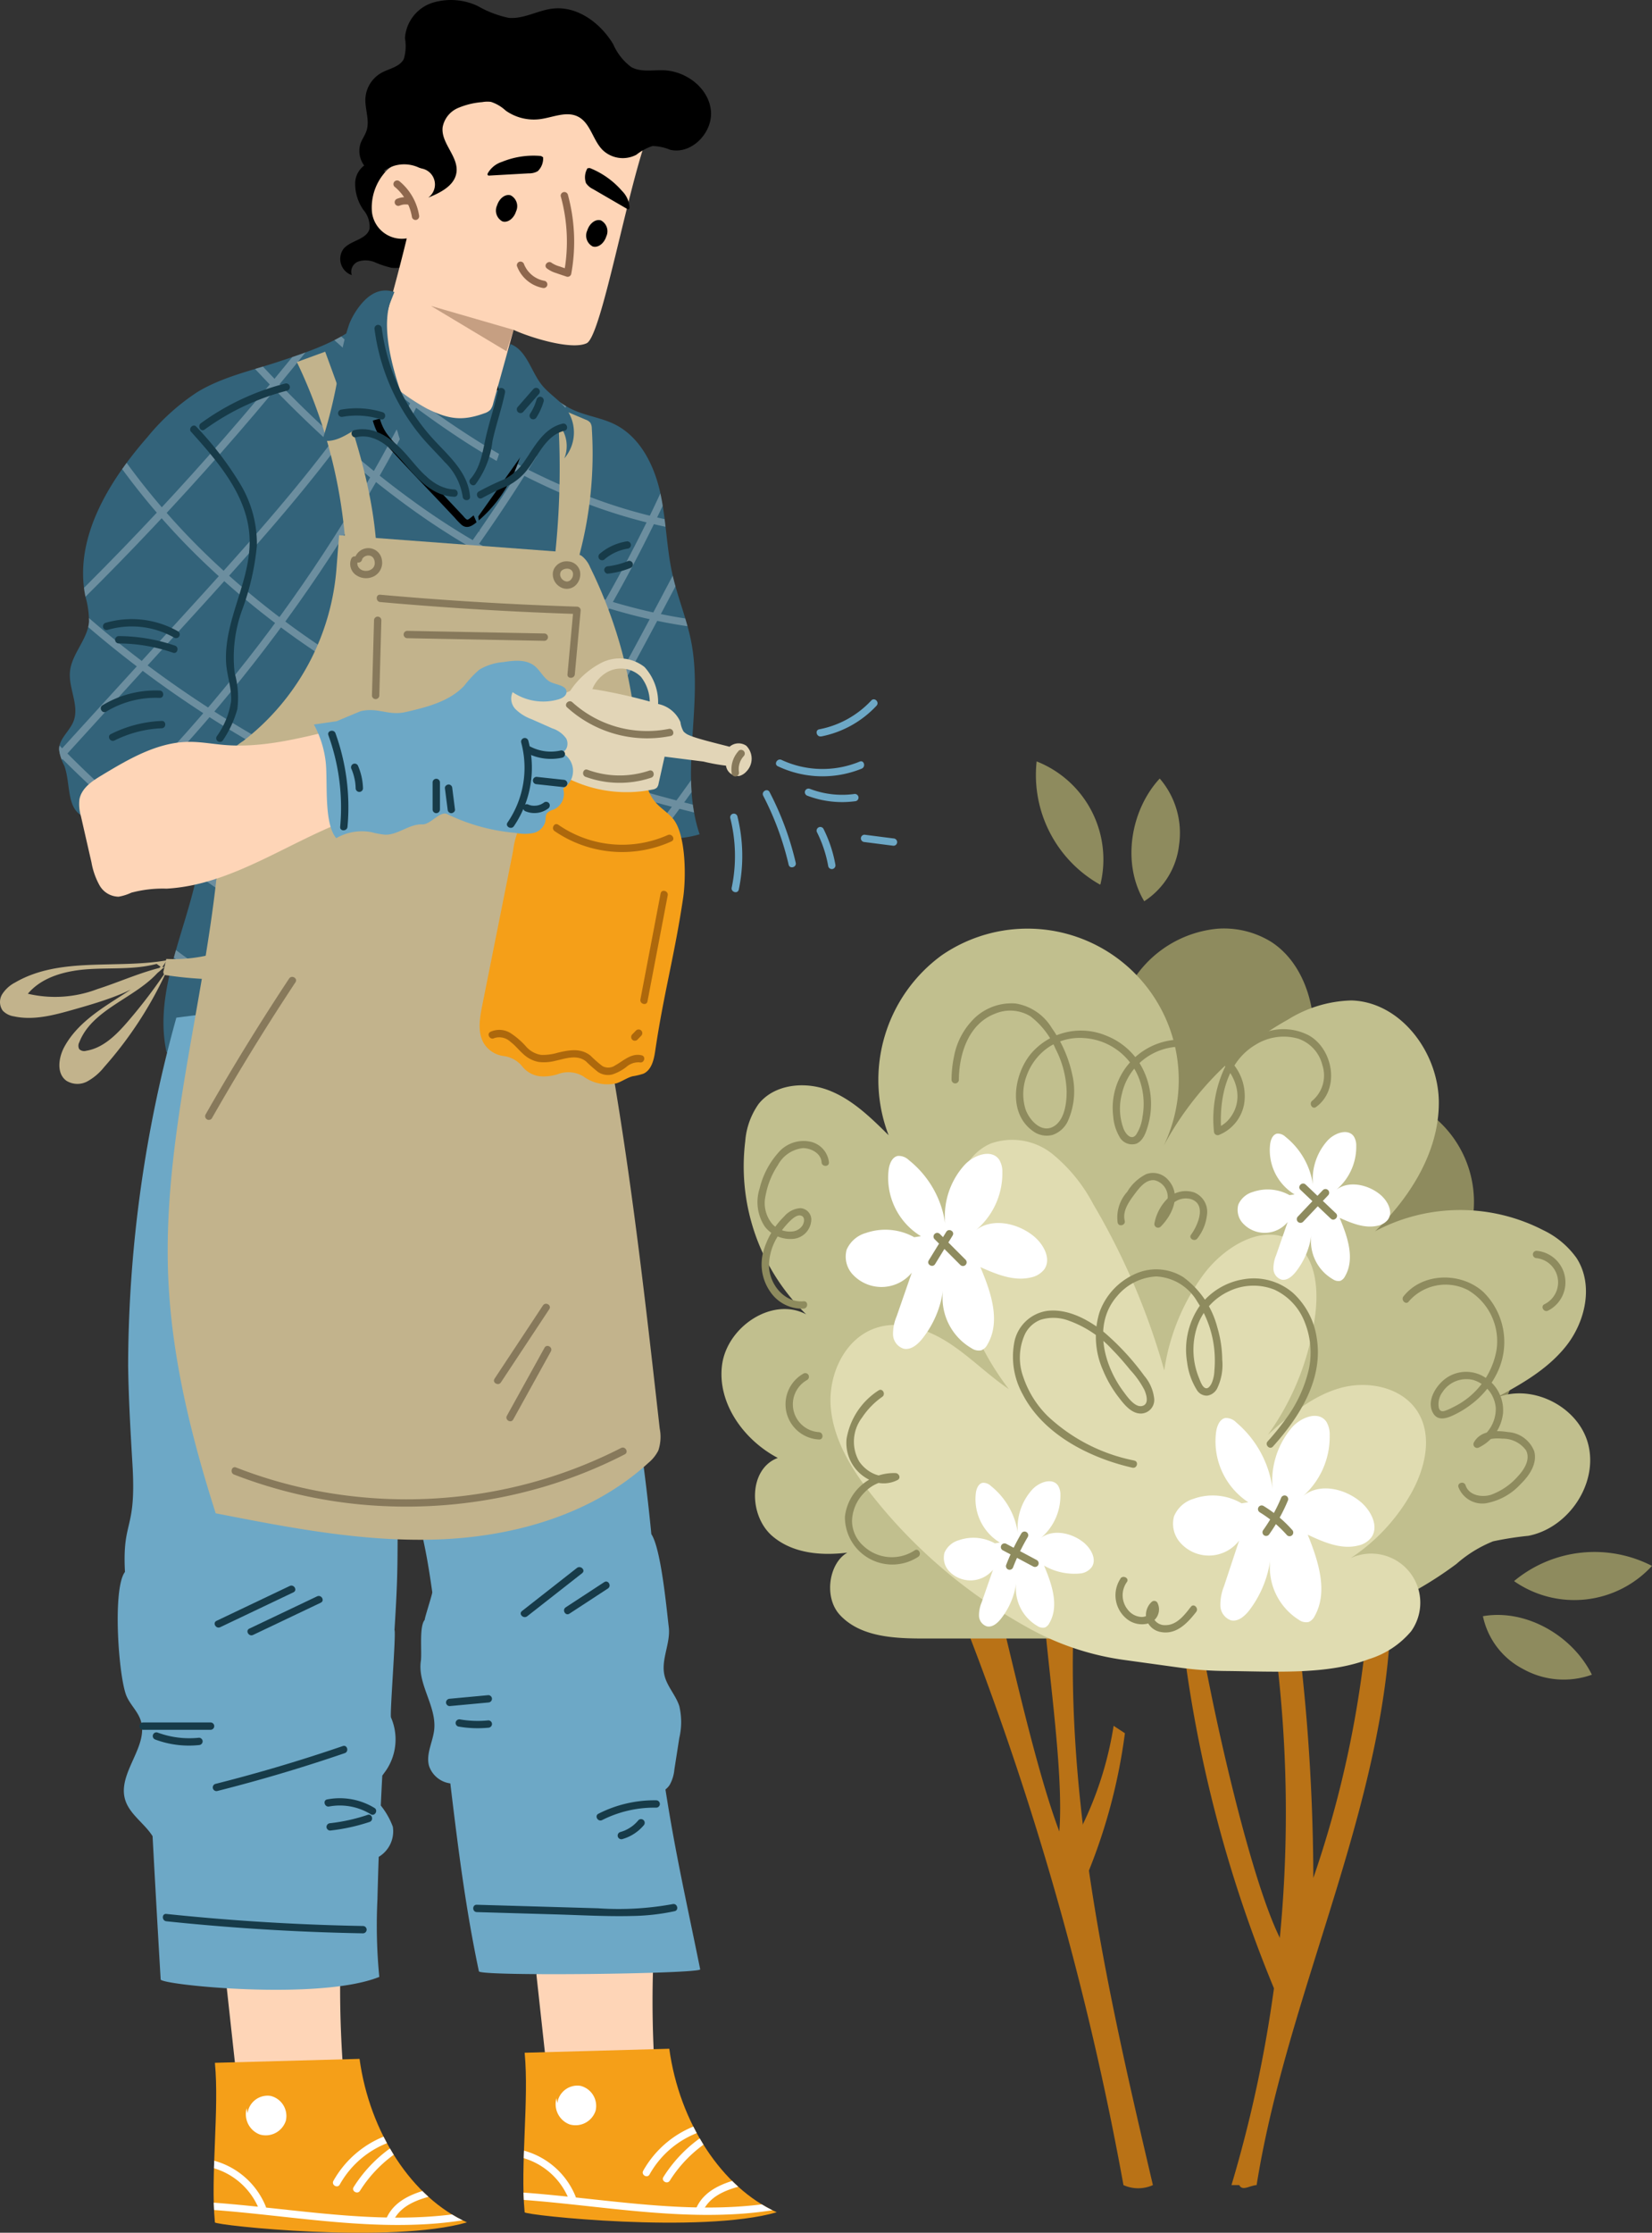 <svg xmlns="http://www.w3.org/2000/svg" xmlns:xlink="http://www.w3.org/1999/xlink" width="189.517" height="256.047" viewBox="0 0 189.517 256.047">
  <rect x="0" y="0" width="189.517" height="256.047" fill="#333333" stroke="none"/>
  <defs>
    <clipPath id="clip-path">
      <path id="Trazado_224385" data-name="Trazado 224385" d="M98.467,165.622c2.632,1.647,6.157.636,9.07,1.709,2.446.9,4.163,3.154,6.519,4.267,1.567.74,3.349.944,4.9,1.72,2.861,1.434,4.462,4.592,5.173,7.711s.724,6.366,1.424,9.487c.585,2.6,1.638,5.091,2.151,7.711,1.422,7.272-1.408,15.069.966,22.089a11.306,11.306,0,0,1-7.755-.454c-.918-.4-2.068-.9-2.824-.246a2.356,2.356,0,0,0-.608,1.189,65.88,65.88,0,0,0-2.4,14.427c-.159,2.952-.423,6.463-2.989,7.932a7.815,7.815,0,0,1-3.741.757c-3.36.078-6.729-.141-10.079.126-5.466.434-10.762,2.148-16.22,2.681a37.931,37.931,0,0,1-14.537-1.416c-1.97-9.048,4.975-18.02,3.95-27.223l-11.769.371a4.092,4.092,0,0,1-1.7-.187c-2-.83-1.463-3.778-2.208-5.812a5.918,5.918,0,0,1-.606-1.846c-.022-1.231,1.2-2.1,1.653-3.241.712-1.8-.581-3.785-.4-5.708.194-2.044,2.012-3.664,2.187-5.71a10.463,10.463,0,0,0-.419-2.915c-1.343-6.653,2.662-13.18,7.131-18.288a25.169,25.169,0,0,1,5.718-5.152c2.871-1.74,6.224-2.455,9.411-3.514s8.432-2.727,10.245-5.553Z" transform="translate(-55.18 -160.533)" fill="none"/>
    </clipPath>
    <clipPath id="clip-path-2">
      <path id="Trazado_224416" data-name="Trazado 224416" d="M72.465,354.44c.514,5.377-.515,12.92,0,18.3.033.345,20.254,2.5,28.917,0-6.271-2.814-11.168-10.265-12.325-18.752Z" transform="translate(-72.316 -353.984)" fill="#f59f18"/>
    </clipPath>
    <clipPath id="clip-path-3">
      <path id="Trazado_224424" data-name="Trazado 224424" d="M106.8,353.324c.514,5.376-.514,12.919,0,18.295.033.346,20.254,2.5,28.917,0-6.271-2.814-11.168-10.265-12.325-18.752Z" transform="translate(-106.655 -352.867)" fill="#f59f18"/>
    </clipPath>
  </defs>
  <g id="Grupo_176390" data-name="Grupo 176390" transform="translate(-48.639 -125.855)">
    <path id="Trazado_224363" data-name="Trazado 224363" d="M155.454,305.571a348.172,348.172,0,0,1,18.335,64.713,4.1,4.1,0,0,0,3.378,0c-5.214-22.223-10.463-45.175-8.913-67.949-.624.014-3.155-.472-3.779-.457.322,7.3,2.534,20.571,1.955,27.854-2.759-7.32-5.542-20.248-7.465-27.831Z" transform="translate(3.733 6.152)" fill="#b97216"/>
    <path id="Trazado_224364" data-name="Trazado 224364" d="M185.143,370.416a149.272,149.272,0,0,0,4.475-65.582,5.2,5.2,0,0,1,.046-2.741,1.752,1.752,0,0,1,2.21-1.1,229.532,229.532,0,0,1,2.659,34.205,122.607,122.607,0,0,0,6.65-36.88l2.077-.226c1.974,24.531-11.359,48.021-15.233,72.324-.81.051-1.629.725-1.993,0Z" transform="translate(4.771 6.02)" fill="#b97216"/>
    <path id="Trazado_224365" data-name="Trazado 224365" d="M166.973,331.628a40.355,40.355,0,0,0,5.284-14.544l1.295.848a64.426,64.426,0,0,1-4.387,16.381,2.5,2.5,0,0,1-.734-2.078Z" transform="translate(4.136 6.684)" fill="#b97216"/>
    <path id="Trazado_224366" data-name="Trazado 224366" d="M190.354,347.992a152,152,0,0,1-10.661-40.66c-.159-1.35.2-3.272,1.557-3.191,1.32,9.377,6.872,34.468,10.628,39.38Z" transform="translate(4.579 6.231)" fill="#b97216"/>
    <path id="Trazado_224367" data-name="Trazado 224367" d="M172.383,241.966a12.919,12.919,0,0,1,11.761-13.208,10.332,10.332,0,0,1,6.123,1.518c2.929,1.895,4.474,5.423,4.809,8.9s-.375,6.952-1.082,10.368a12.609,12.609,0,0,1,15.4,19.871c4.549-.791,8.884,3.641,8.982,8.258s-3.157,8.816-7.221,11.008-8.815,2.7-13.432,2.8a85.9,85.9,0,0,1-21.324-2.234c-2.526-.592-5.3-1.507-6.506-3.806a9.65,9.65,0,0,1-.693-4.761q.441-18.03.881-36.059Z" transform="translate(4.213 3.596)" fill="#8e8b5e"/>
    <path id="Trazado_224368" data-name="Trazado 224368" d="M98.467,165.622c2.632,1.647,6.157.636,9.07,1.709,2.446.9,4.163,3.154,6.519,4.267,1.567.74,3.349.944,4.9,1.72,2.861,1.434,4.462,4.592,5.173,7.711s.724,6.366,1.424,9.487c.585,2.6,1.638,5.091,2.151,7.711,1.422,7.272-1.408,15.069.966,22.089a11.306,11.306,0,0,1-7.755-.454c-.918-.4-2.068-.9-2.824-.246a2.356,2.356,0,0,0-.608,1.189,65.88,65.88,0,0,0-2.4,14.427c-.159,2.952-.423,6.463-2.989,7.932a7.815,7.815,0,0,1-3.741.757c-3.36.078-6.729-.141-10.079.126-5.466.434-10.762,2.148-16.22,2.681a37.931,37.931,0,0,1-14.537-1.416c-1.97-9.048,4.975-18.02,3.95-27.223l-11.769.371a4.092,4.092,0,0,1-1.7-.187c-2-.83-1.463-3.778-2.208-5.812a5.918,5.918,0,0,1-.606-1.846c-.022-1.231,1.2-2.1,1.653-3.241.712-1.8-.581-3.785-.4-5.708.194-2.044,2.012-3.664,2.187-5.71a10.463,10.463,0,0,0-.419-2.915c-1.343-6.653,2.662-13.18,7.131-18.288a25.169,25.169,0,0,1,5.718-5.152c2.871-1.74,6.224-2.455,9.411-3.514s8.432-2.727,10.245-5.553Z" transform="translate(0.229 1.212)" fill="#33637a"/>
    <path id="Trazado_224369" data-name="Trazado 224369" d="M90.084,143.756a2.594,2.594,0,0,0-2.015,2.37A5.229,5.229,0,0,0,89,149.289a2.964,2.964,0,0,1,.717,2.173c-.329,1.235-2.113,1.316-2.963,2.271a1.964,1.964,0,0,0,.922,3.045,1.255,1.255,0,0,1,.768-1.564,2.735,2.735,0,0,1,1.9.1,11.061,11.061,0,0,0,1.845.614,3.152,3.152,0,0,0,2.447-.655,8.612,8.612,0,0,0,1.734-2.5,3.479,3.479,0,0,1,2.269-1.895Z" transform="translate(1.318 0.626)"/>
    <path id="Trazado_224370" data-name="Trazado 224370" d="M73.47,343.418,75.544,362.4a38.917,38.917,0,0,1,12.176-.907,122.4,122.4,0,0,1-.815-20.364l-13.076.409Z" transform="translate(0.868 7.524)" fill="#fed5b7"/>
    <path id="Trazado_224371" data-name="Trazado 224371" d="M108.1,344.75l2.074,18.982a38.955,38.955,0,0,1,12.177-.907,122.276,122.276,0,0,1-.815-20.364l-13.077.41Z" transform="translate(2.078 7.571)" fill="#fed5b7"/>
    <g id="Grupo_176290" data-name="Grupo 176290" transform="translate(55.408 161.745)" opacity="0.28">
      <g id="Grupo_176289" data-name="Grupo 176289" clip-path="url(#clip-path)">
        <g id="Grupo_176276" data-name="Grupo 176276" transform="translate(22.169 -6.664)">
          <path id="Trazado_224372" data-name="Trazado 224372" d="M76.721,154.816c3.614,3.727,7.327,7.362,11.234,10.782A111.158,111.158,0,0,0,100.2,175a76.589,76.589,0,0,0,13.744,7.22,61.385,61.385,0,0,0,15.029,3.9,48.815,48.815,0,0,0,15.423-.466q.936-.185,1.862-.409c.527-.127.3-.941-.224-.812a47.059,47.059,0,0,1-15.227,1.041,59.085,59.085,0,0,1-14.958-3.427,73.063,73.063,0,0,1-13.729-6.815,104.6,104.6,0,0,1-12.312-9.142c-3.886-3.32-7.578-6.861-11.16-10.5q-.668-.68-1.331-1.363c-.378-.39-.974.206-.6.6Z" transform="translate(-76.6 -154.094)" fill="#fff"/>
        </g>
        <g id="Grupo_176277" data-name="Grupo 176277" transform="translate(18.358 1.215)">
          <path id="Trazado_224373" data-name="Trazado 224373" d="M73.027,162.44c3.218,3.692,6.571,7.267,10.116,10.646A111.794,111.794,0,0,0,94.3,182.464a84.017,84.017,0,0,0,12.62,7.677,70.342,70.342,0,0,0,13.971,5.131,58.3,58.3,0,0,0,14.7,1.756q.938-.012,1.874-.057c.54-.026.543-.868,0-.842a56.334,56.334,0,0,1-14.644-1.273,67.875,67.875,0,0,1-14-4.741,81.935,81.935,0,0,1-12.651-7.344,106.427,106.427,0,0,1-11.219-9.145c-3.559-3.3-6.926-6.813-10.149-10.446q-.591-.664-1.176-1.337c-.357-.409-.951.188-.6.6Z" transform="translate(-72.918 -161.707)" fill="#fff"/>
        </g>
        <g id="Grupo_176278" data-name="Grupo 176278" transform="translate(5.31 14.633)">
          <path id="Trazado_224374" data-name="Trazado 224374" d="M60.382,175.289a81.286,81.286,0,0,0,10.864,12.984,94.389,94.389,0,0,0,13.16,10.609,114.834,114.834,0,0,0,14.844,8.394,142.058,142.058,0,0,0,16,6.4,169.192,169.192,0,0,0,16.652,4.6q1.029.23,2.061.448c.529.112.756-.7.225-.812-5.573-1.179-11.094-2.609-16.523-4.331a143.858,143.858,0,0,1-16.063-6.131,117.962,117.962,0,0,1-14.922-8.077,95.494,95.494,0,0,1-13.288-10.221A81.2,81.2,0,0,1,62.3,176.594q-.609-.857-1.193-1.73c-.3-.448-1.031-.027-.728.425Z" transform="translate(-60.31 -174.672)" fill="#fff"/>
        </g>
        <g id="Grupo_176279" data-name="Grupo 176279" transform="translate(-2.279 30.28)">
          <path id="Trazado_224375" data-name="Trazado 224375" d="M53.105,190.507A121.725,121.725,0,0,0,65.4,200.955a123.743,123.743,0,0,0,13.567,8.755,125.764,125.764,0,0,0,14.578,6.926,124.172,124.172,0,0,0,15.3,4.982,121.974,121.974,0,0,0,15.867,2.947q.989.116,1.979.216c.538.055.535-.789,0-.842a120.372,120.372,0,0,1-15.808-2.685,124.244,124.244,0,0,1-43.4-19.818,120.326,120.326,0,0,1-12.342-10.148q-.725-.683-1.439-1.375c-.389-.379-.985.216-.6.6Z" transform="translate(-52.978 -189.791)" fill="#fff"/>
        </g>
        <g id="Grupo_176280" data-name="Grupo 176280" transform="translate(-1.133 49.01)">
          <path id="Trazado_224376" data-name="Trazado 224376" d="M54.207,208.609A141.058,141.058,0,0,0,65.748,219.2,108.37,108.37,0,0,0,78.5,228.205a86.2,86.2,0,0,0,14.274,6.906,73.653,73.653,0,0,0,15.783,3.976,62.193,62.193,0,0,0,16.206.111q.989-.127,1.974-.286c.533-.086.307-.9-.225-.812a60.646,60.646,0,0,1-16.024.377,71.542,71.542,0,0,1-15.712-3.543,83.128,83.128,0,0,1-14.35-6.575,104.093,104.093,0,0,1-12.765-8.7,135.671,135.671,0,0,1-11.492-10.272q-.686-.681-1.362-1.372c-.38-.388-.976.208-.6.6Z" transform="translate(-54.085 -207.888)" fill="#fff"/>
        </g>
        <g id="Grupo_176281" data-name="Grupo 176281" transform="translate(5.093 65.37)">
          <path id="Trazado_224377" data-name="Trazado 224377" d="M60.2,224.438a46.42,46.42,0,0,0,16.38,12.943,70.232,70.232,0,0,0,22.316,6.246,125.9,125.9,0,0,0,13.779.861.421.421,0,0,0,0-.842,101.623,101.623,0,0,1-24.206-2.815,56.365,56.365,0,0,1-19.331-8.913,42.336,42.336,0,0,1-8.342-8.076c-.332-.427-.925.173-.6.6Z" transform="translate(-60.101 -223.695)" fill="#fff"/>
        </g>
        <g id="Grupo_176282" data-name="Grupo 176282" transform="translate(-16.133 -1.713)">
          <path id="Trazado_224378" data-name="Trazado 224378" d="M97.256,159.092a100.855,100.855,0,0,1-8.684,14.157c-3.269,4.512-6.828,8.807-10.494,13-3.79,4.334-7.692,8.57-11.569,12.826l-12.6,13.832q-6.323,6.942-12.647,13.884l-1.557,1.71c-.364.4.23,1,.6.6L53,215.162l12.646-13.885c3.944-4.329,7.914-8.638,11.794-13.025,3.685-4.167,7.277-8.422,10.611-12.877a106.372,106.372,0,0,0,9-14.032q.478-.907.936-1.826c.24-.484-.486-.912-.728-.425Z" transform="translate(-39.592 -158.878)" fill="#fff"/>
        </g>
        <g id="Grupo_176283" data-name="Grupo 176283" transform="translate(-8.826 0.923)">
          <path id="Trazado_224379" data-name="Trazado 224379" d="M100.075,161.645q-3.411,7.877-7.583,15.393t-9.053,14.576q-4.879,7.068-10.43,13.637T61.309,217.8q-6.151,5.986-12.87,11.349-.817.65-1.64,1.292c-.427.332.173.925.6.6q6.795-5.291,13.047-11.234t11.881-12.46q5.61-6.491,10.58-13.5,4.982-7.026,9.263-14.513t7.8-15.35q.425-.953.84-1.912c.213-.493-.513-.922-.728-.425Z" transform="translate(-46.652 -161.425)" fill="#fff"/>
        </g>
        <g id="Grupo_176284" data-name="Grupo 176284" transform="translate(-10.166 3.719)">
          <path id="Trazado_224380" data-name="Trazado 224380" d="M116.405,164.339a186.676,186.676,0,0,1-11,18.585c-4.029,6.011-8.372,11.808-12.936,17.422s-9.343,11.045-14.261,16.347c-4.955,5.341-10.051,10.55-15.219,15.686-5.146,5.115-10.365,10.157-15.594,15.187l-1.915,1.841c-.392.377.2.972.6.6,5.264-5.06,10.523-10.124,15.719-15.254,5.166-5.1,10.27-10.273,15.242-15.567,4.987-5.31,9.843-10.747,14.487-16.362,4.582-5.538,8.96-11.249,13.04-17.167A190.7,190.7,0,0,0,115.9,167.116q.624-1.171,1.23-2.351c.248-.481-.479-.909-.727-.425Z" transform="translate(-45.357 -164.127)" fill="#fff"/>
        </g>
        <g id="Grupo_176285" data-name="Grupo 176285" transform="translate(12.378 15.18)">
          <path id="Trazado_224381" data-name="Trazado 224381" d="M126.061,175.479a162.128,162.128,0,0,1-8.7,17.61c-3.233,5.682-6.772,11.187-10.526,16.536-3.782,5.388-7.781,10.619-11.922,15.734s-8.442,10.144-12.8,15.094-8.791,9.828-13.233,14.7l-1.625,1.781c-.365.4.229,1,.6.6,4.474-4.9,8.944-9.807,13.348-14.772s8.726-9.969,12.923-15.093c4.174-5.094,8.218-10.3,12.054-15.653s7.463-10.86,10.79-16.545a166.071,166.071,0,0,0,8.977-17.579q.473-1.09.931-2.186c.209-.5-.606-.717-.812-.224Z" transform="translate(-67.139 -175.201)" fill="#fff"/>
        </g>
        <g id="Grupo_176286" data-name="Grupo 176286" transform="translate(31.061 25.926)">
          <path id="Trazado_224382" data-name="Trazado 224382" d="M126.626,185.8c-2.238,4.273-4.478,8.546-6.776,12.787s-4.659,8.467-7.126,12.622c-2.446,4.121-5,8.181-7.708,12.136s-5.57,7.8-8.633,11.486a121.237,121.237,0,0,1-9.743,10.449q-.654.619-1.316,1.23c-.4.367.2.963.6.6a118.586,118.586,0,0,0,9.944-10.353c3.116-3.652,6.034-7.473,8.788-11.4s5.359-7.991,7.842-12.109c2.5-4.154,4.893-8.377,7.219-12.634,2.314-4.236,4.564-8.506,6.8-12.782l.837-1.6c.251-.48-.476-.907-.728-.425Z" transform="translate(-85.192 -185.584)" fill="#fff"/>
        </g>
        <g id="Grupo_176287" data-name="Grupo 176287" transform="translate(31.844 43.539)">
          <path id="Trazado_224383" data-name="Trazado 224383" d="M133.327,202.8q-3.862,5.94-8.028,11.671t-8.639,11.248q-4.48,5.527-9.245,10.814-4.743,5.261-9.753,10.273t-10.275,9.75q-.65.584-1.3,1.164c-.406.361.192.956.6.6q5.317-4.727,10.383-9.728t9.858-10.258q4.8-5.257,9.31-10.759t8.727-11.215q4.221-5.727,8.14-11.669.481-.73.957-1.462c.3-.455-.433-.879-.728-.425Z" transform="translate(-85.948 -202.601)" fill="#fff"/>
        </g>
        <g id="Grupo_176288" data-name="Grupo 176288" transform="translate(-10.683 0.624)">
          <path id="Trazado_224384" data-name="Trazado 224384" d="M85.726,161.282q-7.186,9.152-14.988,17.8T54.562,195.8q-4.7,4.535-9.569,8.884c-.4.362.193.956.6.6q8.678-7.753,16.81-16.086t15.664-17.2q4.227-4.976,8.26-10.112c.331-.422-.261-1.023-.6-.6Z" transform="translate(-44.858 -161.136)" fill="#fff"/>
        </g>
      </g>
    </g>
    <path id="Trazado_224386" data-name="Trazado 224386" d="M124.524,327.335a2.211,2.211,0,0,0,.477-.512,4.421,4.421,0,0,0,.546-1.781q.283-1.8.564-3.608a7.962,7.962,0,0,0,0-3.663c-.4-1.254-1.418-2.263-1.706-3.549-.406-1.808.721-3.659.5-5.5-.245-2.009-.876-8.979-2-10.667-1.544-15.912-4.217-26.336-5.762-42.248-.747-7.7-1.5-15.428-.981-23.14l-47.747,6.159a150.083,150.083,0,0,0-5.533,39.908c.053,3.8.277,7.587.5,11.377.455,7.672-1.186,6.2-.864,12.278-1.461,1.9-.735,12.138.189,14.255.415.951,1.231,1.694,1.583,2.669,1.077,2.984-2.612,6.05-1.775,9.11.471,1.723,2.223,2.765,3.171,4.266.269,4.987.568,10.333.929,16.432.037.626,18.25,2.474,25.08-.293a61.17,61.17,0,0,1-.212-8.9c.042-1.693.091-3.31.145-4.864a3.409,3.409,0,0,0,1.621-3.453,8.749,8.749,0,0,0-1.382-2.436q.082-1.759.172-3.43c.169-.235.345-.467.5-.7a6.329,6.329,0,0,0,.5-5.965c-.154-.348.6-9.715.4-10.038.551-8.655.207-7.736.5-19.488,2.212,6.422,2.891,8.473,3.834,15.155.027.191-.894,2.987-.867,3.178-.659.748-.3,3.731-.445,4.729-.384,2.665,1.812,5.17,1.535,7.848-.147,1.414-.979,2.807-.592,4.174a2.981,2.981,0,0,0,2.44,2c.919,7.67,1.771,14.42,3.279,21.551.127.6,25.492.291,25.386-.23C126.858,339.83,125.673,334.7,124.524,327.335Z" transform="translate(0.456 3.733)" fill="#6da8c6"/>
    <g id="Grupo_176291" data-name="Grupo 176291" transform="translate(113.707 206.454)">
      <path id="Trazado_224387" data-name="Trazado 224387" d="M111.69,204.54a10.811,10.811,0,0,0,5.065,1.68,46.444,46.444,0,0,0,6.193.442.421.421,0,0,0,0-.842,45,45,0,0,1-5.97-.412,10.345,10.345,0,0,1-4.863-1.595c-.436-.323-.857.408-.425.728Z" transform="translate(-111.509 -203.732)"/>
    </g>
    <g id="Grupo_176292" data-name="Grupo 176292" transform="translate(90.607 167.049)">
      <path id="Trazado_224388" data-name="Trazado 224388" d="M89.844,166.39a11.834,11.834,0,0,0,6.086,3.426,21.258,21.258,0,0,0,3.534.549,7.332,7.332,0,0,0,3.972-.636,14.344,14.344,0,0,0,3.316-2.585l-.7-.186a15.623,15.623,0,0,1-1.565,13.154,14.73,14.73,0,0,1-2.109,2.677,10.406,10.406,0,0,1-1.289,1.145c-.143.1-.227.167-.381.066a2.252,2.252,0,0,1-.34-.354l-.856-.91L93.1,175.912a15.778,15.778,0,0,1-1.539-1.766A5.491,5.491,0,0,1,90.7,172c-.327-1.719-.454-3.492-.665-5.228-.064-.531-.908-.537-.842,0,.2,1.672.367,3.355.622,5.021a7.087,7.087,0,0,0,.62,2.116,7.9,7.9,0,0,0,1.245,1.717c2.233,2.477,4.569,4.868,6.852,7.3l.856.91a8.182,8.182,0,0,0,.8.826c.644.511,1.244.078,1.773-.361a15.162,15.162,0,0,0,2.514-2.681,16.615,16.615,0,0,0,2.914-6.71,15.908,15.908,0,0,0-.532-8.178.427.427,0,0,0-.7-.186,15.5,15.5,0,0,1-2.7,2.21,6.076,6.076,0,0,1-3.586.792,16.675,16.675,0,0,1-6.483-1.536,9.641,9.641,0,0,1-2.944-2.218c-.361-.406-.955.191-.6.6Z" transform="translate(-89.19 -165.658)"/>
    </g>
    <path id="Trazado_224389" data-name="Trazado 224389" d="M81.545,166.011a58.029,58.029,0,0,1,5.47,19.627c.04.431.126.937.515,1.124a1.257,1.257,0,0,0,.586.078l2.529-.068c-.586-7.574-3.231-14.816-5.852-21.946Z" transform="translate(1.15 1.362)" fill="#c2b38c"/>
    <path id="Trazado_224390" data-name="Trazado 224390" d="M110.508,172a94.052,94.052,0,0,1-.369,16.195l1.911.258a.929.929,0,0,0,.545-.036,1.04,1.04,0,0,0,.419-.714,45.225,45.225,0,0,0,1.369-14.287,1.273,1.273,0,0,0-.166-.66,1.165,1.165,0,0,0-.538-.362l-2.48-1.051a.688.688,0,0,0-.454-.08c-.15.046-.262.254-.164.383Z" transform="translate(2.149 1.587)" fill="#c2b38c"/>
    <path id="Trazado_224391" data-name="Trazado 224391" d="M86.891,185.16l26.233,1.965a3.277,3.277,0,0,1,1.578.392,3.178,3.178,0,0,1,.985,1.314,53.074,53.074,0,0,1,4.05,35.742c-.83,3.447-2.013,6.831-2.366,10.359-.421,4.206.354,8.429,1.056,12.6,2.233,13.285,3.739,26.681,5.243,40.068a4.909,4.909,0,0,1-.16,2.528,4.492,4.492,0,0,1-1.158,1.43c-6.386,5.845-15.234,8.408-23.884,8.756s-17.239-1.327-25.735-2.992c-2.788-8.74-5.03-17.731-5.436-26.9-.846-19.107,6.3-37.818,6.139-56.944a5.862,5.862,0,0,1,.357-2.6,6.5,6.5,0,0,1,2.077-2.105l.11-.085a27.668,27.668,0,0,0,10.608-19.686Z" transform="translate(0.65 2.073)" fill="#c2b38c"/>
    <path id="Trazado_224392" data-name="Trazado 224392" d="M74.226,230.431a2.582,2.582,0,0,1-1.849,1.193,17.757,17.757,0,0,1-5.294.546l-.307,1.348a.476.476,0,0,0,.018.371.471.471,0,0,0,.34.153,43.523,43.523,0,0,0,5.465.466.638.638,0,0,0,.4-.081.648.648,0,0,0,.187-.495q.124-1.573.247-3.145Z" transform="translate(0.633 3.655)" fill="#c2b38c"/>
    <path id="Trazado_224393" data-name="Trazado 224393" d="M67.061,233c-3.468,3.348-8.7,4.936-11.026,9.16-.688,1.252-.942,3.07.214,3.91a2.4,2.4,0,0,0,2.407.078,6.4,6.4,0,0,0,1.915-1.625,44.567,44.567,0,0,0,7.3-11.271,60.306,60.306,0,0,1-4.594,6.061c-1.289,1.494-2.8,3.009-4.746,3.323a.818.818,0,0,1-.8-.184.832.832,0,0,1,.007-.793c1.686-4.329,7.784-5.316,10.013-9.393-5.814,1.007-12.251-.432-17.355,2.529a3.9,3.9,0,0,0-1.491,1.333,1.721,1.721,0,0,0,.041,1.9,2.23,2.23,0,0,0,1.3.664c2.268.49,4.609-.148,6.84-.781,3.738-1.061,7.64-2.214,10.43-4.917-2.643.588-5.122,1.743-7.7,2.567a13.622,13.622,0,0,1-7.983.534c1.676-1.983,4.438-2.658,7.028-2.821s5.237.065,7.748-.6Z" transform="translate(0 3.719)" fill="#c2b38c"/>
    <g id="Grupo_176293" data-name="Grupo 176293" transform="translate(70.457 174.654)">
      <path id="Trazado_224394" data-name="Trazado 224394" d="M69.832,173.737c3.1,3.459,6.6,7.449,6.706,12.352.11,4.854-2.944,9.193-2.7,14.068.076,1.5.668,2.962.574,4.469a9.231,9.231,0,0,1-1.653,4.035.422.422,0,0,0,.729.425,12.058,12.058,0,0,0,1.641-3.562,10.51,10.51,0,0,0-.31-4.163,15.848,15.848,0,0,1,.914-7.349,29.05,29.05,0,0,0,1.639-7.233,13.341,13.341,0,0,0-1.846-6.964,38.059,38.059,0,0,0-5.1-6.674c-.362-.4-.956.193-.6.6Z" transform="translate(-69.72 -173.006)" fill="#173b49"/>
    </g>
    <g id="Grupo_176294" data-name="Grupo 176294" transform="translate(71.505 169.819)">
      <path id="Trazado_224395" data-name="Trazado 224395" d="M71.341,173.633a27.784,27.784,0,0,1,9.495-4.471.422.422,0,0,0-.224-.812,28.391,28.391,0,0,0-9.7,4.556c-.434.316-.013,1.047.425.728Z" transform="translate(-70.733 -168.335)" fill="#173b49"/>
    </g>
    <g id="Grupo_176295" data-name="Grupo 176295" transform="translate(60.44 196.857)">
      <path id="Trazado_224396" data-name="Trazado 224396" d="M60.561,195.7a9.89,9.89,0,0,1,7.682.891.422.422,0,0,0,.425-.728,10.751,10.751,0,0,0-8.331-.976.422.422,0,0,0,.224.812Z" transform="translate(-60.041 -194.46)" fill="#173b49"/>
    </g>
    <g id="Grupo_176296" data-name="Grupo 176296" transform="translate(61.858 198.801)">
      <path id="Trazado_224397" data-name="Trazado 224397" d="M61.819,197.18a19.4,19.4,0,0,1,6.224,1.064c.513.177.735-.636.224-.812a20.108,20.108,0,0,0-6.448-1.094.421.421,0,0,0,0,.842Z" transform="translate(-61.412 -196.338)" fill="#173b49"/>
    </g>
    <g id="Grupo_176297" data-name="Grupo 176297" transform="translate(60.201 205.035)">
      <path id="Trazado_224398" data-name="Trazado 224398" d="M60.436,204.787a10.925,10.925,0,0,1,6.13-1.573c.542.024.541-.819,0-.842a11.733,11.733,0,0,0-6.555,1.688c-.463.282-.039,1.01.425.728Z" transform="translate(-59.811 -202.361)" fill="#173b49"/>
    </g>
    <g id="Grupo_176298" data-name="Grupo 176298" transform="translate(61.14 208.532)">
      <path id="Trazado_224399" data-name="Trazado 224399" d="M61.357,207.979a13.3,13.3,0,0,1,5.412-1.4c.54-.022.543-.864,0-.842a14.288,14.288,0,0,0-5.836,1.511c-.485.243-.059.971.424.728Z" transform="translate(-60.718 -205.74)" fill="#173b49"/>
    </g>
    <path id="Trazado_224400" data-name="Trazado 224400" d="M177.317,308.972a42.972,42.972,0,0,0,35.607-7.367,14.457,14.457,0,0,1,4.208-2.595,37.8,37.8,0,0,1,4.058-.633c4.621-.906,8.056-6.037,6.83-10.583s-7.136-7.226-11.227-4.892c3.194-1.693,6.484-3.465,8.725-6.3s3.155-7.053,1.183-10.084a9.952,9.952,0,0,0-3.827-3.195,20.8,20.8,0,0,0-19.276.128c4.059-3.943,7.34-9.151,7.308-14.81s-4.343-11.473-10-11.657a14.441,14.441,0,0,0-7.315,2.2,36.256,36.256,0,0,0-14.72,15.373,17.355,17.355,0,0,0-24.986-22.757,17.692,17.692,0,0,0-6.1,20.642c-2.063-2.046-4.21-4.148-6.927-5.175s-6.179-.682-7.989,1.59a8.542,8.542,0,0,0-1.532,4.282,23.673,23.673,0,0,0,6.988,19.839c-3.9-2.056-9.087,1.445-9.648,5.817s2.492,8.6,6.394,10.652c-3.391,1.268-3.365,6.635-.605,8.978s6.814,2.314,10.361,1.592c-3.4-.569-4.978,4.887-2.641,7.425s6.214,2.716,9.663,2.715h16.4Z" transform="translate(2.795 3.6)" fill="#c1bf8e"/>
    <path id="Trazado_224401" data-name="Trazado 224401" d="M174.458,311.811a31.283,31.283,0,0,1-10.582-3.419,59.268,59.268,0,0,1-18.31-15.338c-2.355-2.979-4.483-6.355-4.833-10.135s1.576-8,5.18-9.19c2.771-.918,5.843.1,8.3,1.679s4.52,3.7,6.94,5.332a31.445,31.445,0,0,1-6.5-18.657c-.048-3.726,1.033-8.076,4.468-9.52a7.384,7.384,0,0,1,7.024,1.207,18.479,18.479,0,0,1,4.677,5.736,80.513,80.513,0,0,1,8.163,19.09,24.528,24.528,0,0,1,4.435-10.9c2.412-3.309,7-6.121,10.4-3.842,2.537,1.7,2.874,5.292,2.491,8.321a30.234,30.234,0,0,1-5.433,13.8c2.465-2.229,5.1-4.46,8.3-5.359s7.121-.085,8.883,2.733c1.748,2.8.849,6.518-.776,9.39a21.626,21.626,0,0,1-8.065,8.092,5.631,5.631,0,0,1,8.087,7.681,10.24,10.24,0,0,1-4.864,3.2c-4.783,1.846-11.046,1.4-16.467,1.356a41.113,41.113,0,0,1-5.229-.387Z" transform="translate(3.217 4.413)" fill="#e0dcb1"/>
    <path id="Trazado_224402" data-name="Trazado 224402" d="M112.717,211.116a4.462,4.462,0,0,1-2.282,2.861,13.6,13.6,0,0,0-3.088,2.149,8.979,8.979,0,0,0-1.708,4.351q-1.771,8.871-3.544,17.74c-.286,1.43-.551,3.007.172,4.274a3.134,3.134,0,0,0,2.291,1.488,3.292,3.292,0,0,1,2.156,1.213,3.022,3.022,0,0,0,1.936,1.1,5.149,5.149,0,0,0,2.277-.287,3.364,3.364,0,0,1,2.785.313,4.641,4.641,0,0,0,3.8.783c.635-.208,1.189-.627,1.833-.8a7.726,7.726,0,0,0,1.256-.3c.931-.429,1.2-1.605,1.346-2.62.982-6.638,2.225-10.925,3.207-17.562.342-2.31.336-7.291-1.177-9.069-.571-.672-1.344-1.144-1.936-1.8a4.583,4.583,0,0,1-1.169-3.032Z" transform="translate(1.858 2.98)" fill="#f59f18"/>
    <g id="Grupo_176299" data-name="Grupo 176299" transform="translate(106.235 201.372)">
      <path id="Trazado_224403" data-name="Trazado 224403" d="M132.306,208.824a1.57,1.57,0,0,0-1.917.116c-.8-.221-3.739-.907-4.626-1.318a1.72,1.72,0,0,1-.66-.442,2.96,2.96,0,0,1-.351-1.073,3.565,3.565,0,0,0-2.56-2.071,6.006,6.006,0,0,0-1.561-4.239,4.614,4.614,0,0,0-4.912-.5,9.546,9.546,0,0,0-3.617,3.244,11.053,11.053,0,0,1-1.513.555,5.821,5.821,0,0,1-3.532-.782l3.029.672-3.021-.991c-.8-.264-1.8-.488-2.406.1a1.56,1.56,0,0,0-.131,1.844,3.827,3.827,0,0,0,1.472,1.3,15.725,15.725,0,0,0,4.467,1.767q-.088,1.908-.176,3.816a1.46,1.46,0,0,0,.1.771,1.392,1.392,0,0,0,.551.485,15.058,15.058,0,0,0,10.605,1.773.924.924,0,0,0,.5-.218.959.959,0,0,0,.2-.467l.689-3.091,4.457.564a21.508,21.508,0,0,0,2.587.47,1.366,1.366,0,0,0,1.569,1.173,1.725,1.725,0,0,0,.761-.491A2.1,2.1,0,0,0,132.306,208.824Zm-16.7-6.347c-.316-.056-.635-.108-.957-.146a3.946,3.946,0,0,1,1.763-1.982,3.256,3.256,0,0,1,3.807.567,4.75,4.75,0,0,1,1.014,2.839Q118.455,202.983,115.609,202.476Z" transform="translate(-104.29 -198.822)" fill="#e2d5b7"/>
    </g>
    <path id="Trazado_224404" data-name="Trazado 224404" d="M86.184,206.85c-3.97.966-8.015,1.937-12.076,1.607-1.4-.114-2.784-.381-4.184-.358-3.592.059-6.885,2-10,3.883-1.065.644-2.237,1.438-2.476,2.709a4.808,4.808,0,0,0,.172,1.943q.6,2.641,1.206,5.282a8.349,8.349,0,0,0,.914,2.616,2.554,2.554,0,0,0,2.2,1.323,5.673,5.673,0,0,0,1.46-.461,14.04,14.04,0,0,1,4.04-.462c7.6-.413,14.159-5.525,21.371-8.088a.648.648,0,0,0,.387-.258.719.719,0,0,0,.019-.474q-.84-4.441-1.679-8.882Z" transform="translate(0.306 2.831)" fill="#fed5b7"/>
    <path id="Trazado_224405" data-name="Trazado 224405" d="M88.8,204.852c2.032-.47,3.161.564,5.192.093,2.425-.561,5-1.206,6.7-3.024a12.475,12.475,0,0,1,1.713-1.826,6.3,6.3,0,0,1,2.733-.869c1.223-.189,2.6-.343,3.582.415.724.56,1.1,1.542,1.944,1.909.691.3,1.8.384,1.747,1.136-.031.431-.494.681-.907.806a6.258,6.258,0,0,1-5.273-.821,1.747,1.747,0,0,0,.351,1.97,5.123,5.123,0,0,0,1.8,1.122l2.408,1.065a3.151,3.151,0,0,1,1.585,1.154c.327.581.1,1.5-.558,1.607a2.339,2.339,0,0,1,.2,4.128,1.971,1.971,0,0,1-1.062,2.412,1.688,1.688,0,0,0-.771.409c-.2.262-.145.631-.2.957a1.83,1.83,0,0,1-1.423,1.34,5.377,5.377,0,0,1-2.056-.034,21.987,21.987,0,0,1-7.73-2.122c-.856-.483-1.932,1.2-2.915,1.156-1.475-.06-2.751,1.2-4.228,1.183a8.819,8.819,0,0,1-1.571-.285,5.885,5.885,0,0,0-4.061.681c-1.471-1.71-.951-6.541-1.217-8.78a11.908,11.908,0,0,0-1.348-4.253L86.044,206Z" transform="translate(1.216 2.559)" fill="#6da8c6"/>
    <path id="Trazado_224406" data-name="Trazado 224406" d="M103.887,168.128c.207,3.274,1.083,5.949-.038,9.033-.837,2.3-2.4,4.433-2.4,6.881l4.908-6.909a1.374,1.374,0,0,1,.417-.435c.521-.292,1.148.169,1.745.157a1.664,1.664,0,0,0,1.362-1.1c.246-.564.317-1.19.523-1.772a.652.652,0,0,1,.268-.386c.309-.165.645.178.791.5a3.819,3.819,0,0,1,.071,2.989,4.572,4.572,0,0,0,.344-5.489c-.791-1.142-2.073-1.855-2.938-2.941-1.249-1.57-1.717-3.968-3.593-4.68Z" transform="translate(1.846 1.332)" fill="#33637a"/>
    <path id="Trazado_224407" data-name="Trazado 224407" d="M121.648,140.64c-2.425,6.232-5.428,23.446-7.143,24.249-1.777.832-6.605-.7-8.381-1.532l-2.346,8.444a1.761,1.761,0,0,1-.327.726,1.6,1.6,0,0,1-.663.39c-2.584.944-4.15.688-6.614-.536a24.566,24.566,0,0,1-6.442-5.1c1.946-5.264,4.134-14.417,4.134-14.417a3.459,3.459,0,0,1-3.991-3,6.1,6.1,0,0,1,1.363-4.415,3.114,3.114,0,0,1,1.478-1.079c.6-.171,2.46-.024,2.83.473q1.66-4.886,3.709-9.628Z" transform="translate(1.436 0.327)" fill="#fed5b7"/>
    <path id="Trazado_224408" data-name="Trazado 224408" d="M92.061,159.668c-1.156,4.333,1.669,11.1,2.657,13.6a10.129,10.129,0,0,0,.987,2.157,12.686,12.686,0,0,0,2.885,2.412,10.031,10.031,0,0,1,3.81,8,8.1,8.1,0,0,0-4.144-5.562,13.288,13.288,0,0,1-3.357-1.823c-1.039-1.012-1.367-2.521-1.816-3.9a2.633,2.633,0,0,0-1.049-1.593,2.12,2.12,0,0,0-1.521-.1c-2.175.54-3.948,2.808-6.148,2.379a54.833,54.833,0,0,0,1.9-7.944,24.729,24.729,0,0,1,1.2-5.432,8.4,8.4,0,0,1,.779-1.478c1.094-1.641,2.525-2.8,4.39-2.162Z" transform="translate(1.249 1.125)" fill="#33637a"/>
    <g id="Grupo_176306" data-name="Grupo 176306" transform="translate(73.144 361.957)">
      <path id="Trazado_224409" data-name="Trazado 224409" d="M72.465,354.44c.514,5.377-.515,12.92,0,18.3.033.345,20.254,2.5,28.917,0-6.271-2.814-11.168-10.265-12.325-18.752Z" transform="translate(-72.316 -353.984)" fill="#f59f18"/>
      <g id="Grupo_176305" data-name="Grupo 176305" clip-path="url(#clip-path-2)">
        <g id="Grupo_176300" data-name="Grupo 176300" transform="translate(-1.623 16.406)">
          <path id="Trazado_224410" data-name="Trazado 224410" d="M71.153,370.679c8.325.52,16.609,2.129,24.975,1.745a43.86,43.86,0,0,0,6.9-.847c.53-.111.305-.923-.225-.812-8.13,1.688-16.467.562-24.624-.3-2.339-.248-4.682-.478-7.03-.624-.541-.034-.539.808,0,.842Z" transform="translate(-70.747 -369.836)" fill="#fff"/>
        </g>
        <g id="Grupo_176301" data-name="Grupo 176301" transform="translate(19.763 14.645)">
          <path id="Trazado_224411" data-name="Trazado 224411" d="M97.535,368.146c-2.315.522-5.048,1.266-6.075,3.67a.435.435,0,0,0,.151.576.423.423,0,0,0,.575-.151c.941-2.2,3.46-2.807,5.573-3.283.529-.119.3-.931-.225-.812Z" transform="translate(-91.411 -368.134)" fill="#fff"/>
        </g>
        <g id="Grupo_176302" data-name="Grupo 176302" transform="translate(-1.752 11.419)">
          <path id="Trazado_224412" data-name="Trazado 224412" d="M71.027,365.863a8.051,8.051,0,0,1,6.516,4.878c.2.5,1.016.279.812-.224a8.932,8.932,0,0,0-7.328-5.5c-.539-.054-.535.789,0,.842Z" transform="translate(-70.624 -365.018)" fill="#fff"/>
        </g>
        <g id="Grupo_176303" data-name="Grupo 176303" transform="translate(15.999 9.675)">
          <path id="Trazado_224413" data-name="Trazado 224413" d="M92.795,363.4a15.9,15.9,0,0,0-4.953,4.961c-.29.461.44.884.728.425a14.934,14.934,0,0,1,4.651-4.658c.457-.289.035-1.018-.425-.728Z" transform="translate(-87.774 -363.332)" fill="#fff"/>
        </g>
        <g id="Grupo_176304" data-name="Grupo 176304" transform="translate(13.688 8.635)">
          <path id="Trazado_224414" data-name="Trazado 224414" d="M92.081,362.351a11.591,11.591,0,0,0-6.482,5.334c-.265.474.463.9.728.425a10.712,10.712,0,0,1,5.979-4.947c.513-.169.293-.982-.225-.812Z" transform="translate(-85.542 -362.328)" fill="#fff"/>
        </g>
        <path id="Trazado_224415" data-name="Trazado 224415" d="M75.987,359.511a2.48,2.48,0,0,0,1.521,3.013,2.424,2.424,0,0,0,2.967-1.571,2.37,2.37,0,0,0-1.731-2.855,2.318,2.318,0,0,0-2.66,1.988Z" transform="translate(-72.192 -353.842)" fill="#fff"/>
      </g>
    </g>
    <g id="Grupo_176313" data-name="Grupo 176313" transform="translate(108.682 360.801)">
      <path id="Trazado_224417" data-name="Trazado 224417" d="M106.8,353.324c.514,5.376-.514,12.919,0,18.295.033.346,20.254,2.5,28.917,0-6.271-2.814-11.168-10.265-12.325-18.752Z" transform="translate(-106.655 -352.867)" fill="#f59f18"/>
      <g id="Grupo_176312" data-name="Grupo 176312" clip-path="url(#clip-path-3)">
        <g id="Grupo_176307" data-name="Grupo 176307" transform="translate(-1.624 16.406)">
          <path id="Trazado_224418" data-name="Trazado 224418" d="M105.491,369.562c8.325.52,16.609,2.129,24.976,1.745a43.866,43.866,0,0,0,6.9-.847c.531-.111.306-.922-.225-.812-8.13,1.689-16.467.562-24.624-.3-2.339-.248-4.681-.478-7.03-.624-.541-.034-.539.809,0,.842Z" transform="translate(-105.085 -368.719)" fill="#fff"/>
        </g>
        <g id="Grupo_176308" data-name="Grupo 176308" transform="translate(19.762 14.645)">
          <path id="Trazado_224419" data-name="Trazado 224419" d="M131.873,367.029c-2.315.522-5.048,1.266-6.075,3.671a.436.436,0,0,0,.151.576.424.424,0,0,0,.576-.151c.941-2.2,3.459-2.808,5.572-3.283.529-.12.3-.932-.225-.813Z" transform="translate(-125.749 -367.018)" fill="#fff"/>
        </g>
        <g id="Grupo_176309" data-name="Grupo 176309" transform="translate(-1.752 11.42)">
          <path id="Trazado_224420" data-name="Trazado 224420" d="M105.365,364.746a8.047,8.047,0,0,1,6.516,4.878c.2.5,1.016.279.812-.225a8.931,8.931,0,0,0-7.328-5.5c-.539-.055-.535.789,0,.842Z" transform="translate(-104.962 -363.901)" fill="#fff"/>
        </g>
        <g id="Grupo_176310" data-name="Grupo 176310" transform="translate(15.999 9.675)">
          <path id="Trazado_224421" data-name="Trazado 224421" d="M127.133,362.282a15.906,15.906,0,0,0-4.953,4.962c-.289.46.44.883.729.425a14.935,14.935,0,0,1,4.65-4.659c.457-.289.035-1.018-.425-.728Z" transform="translate(-122.113 -362.215)" fill="#fff"/>
        </g>
        <g id="Grupo_176311" data-name="Grupo 176311" transform="translate(13.688 8.635)">
          <path id="Trazado_224422" data-name="Trazado 224422" d="M126.42,361.234a11.59,11.59,0,0,0-6.483,5.334c-.264.474.463.9.728.425a10.715,10.715,0,0,1,5.979-4.947c.513-.168.294-.982-.224-.812Z" transform="translate(-119.88 -361.211)" fill="#fff"/>
        </g>
        <path id="Trazado_224423" data-name="Trazado 224423" d="M110.326,358.394a2.479,2.479,0,0,0,1.52,3.013,2.423,2.423,0,0,0,2.967-1.571,2.37,2.37,0,0,0-1.731-2.855,2.319,2.319,0,0,0-2.659,1.988Z" transform="translate(-106.53 -352.725)" fill="#fff"/>
      </g>
    </g>
    <g id="Grupo_176314" data-name="Grupo 176314" transform="translate(64.642 323.383)">
      <path id="Trazado_224425" data-name="Trazado 224425" d="M64.509,317.554h7.746a.421.421,0,0,0,0-.842H64.509a.421.421,0,0,0,0,.842Z" transform="translate(-64.102 -316.712)" fill="#173b49"/>
    </g>
    <g id="Grupo_176315" data-name="Grupo 176315" transform="translate(66.164 324.519)">
      <path id="Trazado_224426" data-name="Trazado 224426" d="M65.881,318.642a11.075,11.075,0,0,0,4.992.625.433.433,0,0,0,.421-.421.424.424,0,0,0-.421-.421,10.5,10.5,0,0,1-4.767-.6.421.421,0,0,0-.225.812Z" transform="translate(-65.572 -317.81)" fill="#173b49"/>
    </g>
    <g id="Grupo_176316" data-name="Grupo 176316" transform="translate(99.81 320.251)">
      <path id="Trazado_224427" data-name="Trazado 224427" d="M98.5,314.942l4.43-.412a.433.433,0,0,0,.421-.421.424.424,0,0,0-.421-.421l-4.43.412a.432.432,0,0,0-.421.421.424.424,0,0,0,.421.421Z" transform="translate(-98.082 -313.687)" fill="#173b49"/>
    </g>
    <g id="Grupo_176317" data-name="Grupo 176317" transform="translate(100.91 323.029)">
      <path id="Trazado_224428" data-name="Trazado 224428" d="M99.452,317.191a12.8,12.8,0,0,0,3.444.136.434.434,0,0,0,.421-.421.424.424,0,0,0-.421-.421,12.033,12.033,0,0,1-3.221-.106.433.433,0,0,0-.517.295.423.423,0,0,0,.294.517Z" transform="translate(-99.145 -316.37)" fill="#173b49"/>
    </g>
    <g id="Grupo_176318" data-name="Grupo 176318" transform="translate(117.078 332.308)">
      <path id="Trazado_224429" data-name="Trazado 224429" d="M121.609,325.338a14.141,14.141,0,0,0-6.63,1.539c-.483.245-.058.973.425.728a13.24,13.24,0,0,1,6.2-1.424.421.421,0,0,0,0-.842Z" transform="translate(-114.766 -325.336)" fill="#173b49"/>
    </g>
    <g id="Grupo_176319" data-name="Grupo 176319" transform="translate(119.492 334.473)">
      <path id="Trazado_224430" data-name="Trazado 224430" d="M119.484,327.549a4.547,4.547,0,0,1-.455.471c-.04.036-.083.071-.124.107l-.07.057c-.03.025-.033.026,0,0-.093.069-.186.137-.284.2a4.547,4.547,0,0,1-.573.316l-.066.03c-.046.022.057-.023-.017.007-.051.021-.1.04-.153.059-.109.039-.218.075-.329.107a.421.421,0,1,0,.225.812,5.016,5.016,0,0,0,2.445-1.569.422.422,0,0,0-.6-.6Z" transform="translate(-117.099 -327.428)" fill="#173b49"/>
    </g>
    <g id="Grupo_176320" data-name="Grupo 176320" transform="translate(102.933 344.203)">
      <path id="Trazado_224431" data-name="Trazado 224431" d="M101.506,337.758l9.04.263c2.937.085,5.888.256,8.826.181a24.89,24.89,0,0,0,4.826-.549c.529-.119.305-.931-.225-.812a34.4,34.4,0,0,1-8.565.478l-8.9-.259-5.007-.145c-.542-.017-.542.826,0,.842Z" transform="translate(-101.099 -336.83)" fill="#173b49"/>
    </g>
    <g id="Grupo_176321" data-name="Grupo 176321" transform="translate(67.321 345.337)">
      <path id="Trazado_224432" data-name="Trazado 224432" d="M67.093,338.771q8.742.916,17.532,1.244,2.51.093,5.022.138a.421.421,0,0,0,0-.842q-8.79-.158-17.554-.906-2.5-.214-5-.476c-.539-.057-.535.787,0,.842Z" transform="translate(-66.69 -337.925)" fill="#173b49"/>
    </g>
    <g id="Grupo_176322" data-name="Grupo 176322" transform="translate(85.871 332.071)">
      <path id="Trazado_224433" data-name="Trazado 224433" d="M90.337,326.219a7.646,7.646,0,0,0-5.42-.975c-.532.1-.306.914.224.812a6.765,6.765,0,0,1,4.772.889c.463.285.887-.444.424-.727Z" transform="translate(-84.614 -325.107)" fill="#173b49"/>
    </g>
    <g id="Grupo_176323" data-name="Grupo 176323" transform="translate(86.1 333.956)">
      <path id="Trazado_224434" data-name="Trazado 224434" d="M89.551,326.952a20.753,20.753,0,0,1-4.3.956.434.434,0,0,0-.421.421.425.425,0,0,0,.421.422,21.863,21.863,0,0,0,4.52-.987c.511-.171.292-.985-.225-.812Z" transform="translate(-84.835 -326.928)" fill="#173b49"/>
    </g>
    <g id="Grupo_176324" data-name="Grupo 176324" transform="translate(73.036 326.064)">
      <path id="Trazado_224435" data-name="Trazado 224435" d="M72.736,324.484q7.4-1.866,14.63-4.344c.51-.175.291-.988-.225-.812q-7.22,2.475-14.63,4.344a.422.422,0,0,0,.225.812Z" transform="translate(-72.212 -319.303)" fill="#173b49"/>
    </g>
    <g id="Grupo_176325" data-name="Grupo 176325" transform="translate(73.26 307.687)">
      <path id="Trazado_224436" data-name="Trazado 224436" d="M73.071,306.317l8.4-4c.49-.233.062-.959-.425-.728l-8.4,4c-.49.233-.062.959.425.728Z" transform="translate(-72.429 -301.546)" fill="#173b49"/>
    </g>
    <g id="Grupo_176326" data-name="Grupo 176326" transform="translate(77.025 308.871)">
      <path id="Trazado_224437" data-name="Trazado 224437" d="M76.708,307.167l7.774-3.7c.49-.234.062-.96-.425-.728l-7.774,3.7c-.489.233-.062.959.425.728Z" transform="translate(-76.066 -302.69)" fill="#173b49"/>
    </g>
    <g id="Grupo_176327" data-name="Grupo 176327" transform="translate(108.378 305.568)">
      <path id="Trazado_224438" data-name="Trazado 224438" d="M107.1,305.138l6.309-4.946c.426-.334-.174-.927-.6-.6l-6.309,4.946c-.426.334.174.927.6.6Z" transform="translate(-106.361 -299.499)" fill="#173b49"/>
    </g>
    <g id="Grupo_176328" data-name="Grupo 176328" transform="translate(113.343 307.222)">
      <path id="Trazado_224439" data-name="Trazado 224439" d="M111.777,304.783l4.419-2.889c.451-.295.03-1.026-.425-.728l-4.419,2.889c-.451.3-.03,1.026.425.728Z" transform="translate(-111.158 -301.097)" fill="#173b49"/>
    </g>
    <g id="Grupo_176329" data-name="Grupo 176329" transform="translate(88.796 188.716)">
      <path id="Trazado_224440" data-name="Trazado 224440" d="M87.61,187.734a1.551,1.551,0,0,0,.6,2,2,2,0,0,0,2.053.043,1.753,1.753,0,0,0,.833-1.824,1.575,1.575,0,0,0-1.324-1.343A1.617,1.617,0,0,0,88,187.71a.421.421,0,0,0,.812.224c.008-.028.018-.056.026-.084.029-.093-.046.077,0-.006.01-.017.051-.119.075-.123-.02.025-.007.01.006,0a.68.68,0,0,1,.06-.062c.013-.013.028-.026.042-.038.035-.03.029-.026-.018.011l.048-.034c.045-.03.092-.054.14-.08.031-.018.062-.055-.007,0a.294.294,0,0,1,.083-.03,1.46,1.46,0,0,1,.143-.038c.077-.012.068-.012.005,0,.018-.014.094-.007.117-.008a.526.526,0,0,1,.147.006l-.054-.007.057.01a.782.782,0,0,1,.085.021l.056.018c.094.027-.079-.045.007,0a1.78,1.78,0,0,1,.154.092c-.087-.059-.006,0,.01.013s.045.042.065.065.077.1.012.008c.012.018.025.033.036.051a1.632,1.632,0,0,1,.09.16c.034.067,0,0-.005-.016.013.039.028.078.039.118s.022.113.038.168-.006-.1,0,0c0,.032.005.063.005.094,0,.053,0,.1,0,.156,0,.106.021-.091,0,.012-.009.04-.017.082-.028.122a1.528,1.528,0,0,1-.049.147c.039-.1,0-.006-.01.012s-.03.055-.047.082-.023.034-.034.052c-.055.086.061-.06-.013.016-.048.048-.092.094-.142.139-.079.071.071-.041-.02.013-.028.018-.055.036-.083.053-.048.028-.1.052-.146.076.1-.046,0,0-.022.005s-.063.021-.1.03a1.586,1.586,0,0,1-.195.04c.112-.017-.072,0-.1,0-.061,0-.121,0-.182-.008-.112-.007.088.02-.021,0l-.065-.013a2.1,2.1,0,0,1-.221-.068c.082.028.028.012.008,0-.038-.021-.079-.039-.117-.062s-.056-.037-.085-.056c.079.053,0,0-.021-.02s-.05-.047-.073-.071-.106-.127-.046-.046a1.423,1.423,0,0,1-.109-.173c-.008-.017-.053-.119-.014-.023-.014-.036-.027-.072-.038-.111s-.012-.054-.02-.08c-.008-.048-.008-.043,0,.016,0-.022,0-.043,0-.065s0-.054,0-.081c0-.107-.021.047,0-.03.009-.031.018-.063.026-.093s.016-.04,0,.01c.01-.02.021-.039.032-.059a.425.425,0,0,0-.151-.575.429.429,0,0,0-.576.15Z" transform="translate(-87.44 -186.594)" fill="#87795b"/>
    </g>
    <g id="Grupo_176330" data-name="Grupo 176330" transform="translate(112.044 190.225)">
      <path id="Trazado_224441" data-name="Trazado 224441" d="M109.963,189.139a1.666,1.666,0,0,0,.73,1.809,1.468,1.468,0,0,0,1.825-.134,1.755,1.755,0,0,0,.508-1.652,1.483,1.483,0,0,0-1.34-1.1,1.634,1.634,0,0,0-1.634.858.431.431,0,0,0,.151.576.426.426,0,0,0,.576-.151.993.993,0,0,1,.072-.135c.009-.014.058-.08.013-.024s.014-.016.027-.029c.034-.036.073-.067.11-.1s-.041.031-.039.03c.051-.034.073-.05.1-.063s.048-.027.071-.039.091-.041.025-.013.01,0,.026-.009.052-.018.079-.025a1.5,1.5,0,0,1,.15-.034c.038-.007-.063,0-.019,0s.063-.005.1-.006a1.3,1.3,0,0,1,.142,0c.018,0,.1.011.026,0s.026.005.048.01a1.236,1.236,0,0,1,.135.037c.017.005.093.036.026.008s.026.014.043.023c.041.023.078.051.117.075s-.039-.032-.039-.031a1.206,1.206,0,0,1,.094.088c.012.012.062.076.022.021s.007.011.016.025a.819.819,0,0,1,.043.071c.008.017.047.1.019.034s0,.009.008.026.017.052.023.079.01.046.016.068c.016.066-.007-.1,0-.008a1.52,1.52,0,0,1,0,.153c0,.024,0,.048,0,.071,0,.068.019-.1,0-.006a1.521,1.521,0,0,1-.035.151q-.009.034-.022.068c-.006.018-.04.106-.013.039s-.01.019-.019.036L112.1,190c-.012.02-.025.04-.038.06-.022.035-.086.091,0,.011-.033.032-.06.072-.093.106-.017.018-.034.033-.052.049-.062.059.054-.032-.005.007a1.2,1.2,0,0,1-.119.075.447.447,0,0,0-.063.031c.006,0,.1-.036.035-.016a1.715,1.715,0,0,0-.187.049s.087-.005.043-.007a.468.468,0,0,0-.054,0c-.032,0-.063,0-.094,0-.079,0,.081.018.005,0-.026-.006-.053-.01-.079-.018s-.06-.018-.09-.027.049.028-.011,0a1.763,1.763,0,0,1-.177-.1c-.033-.023.038.036-.012-.008l-.072-.063c-.026-.026-.052-.052-.076-.079-.071-.08-.019-.01-.013-.01-.026,0-.091-.138-.1-.16l-.049-.1s.029.082.017.038c-.005-.018-.012-.034-.019-.051s-.019-.06-.026-.091a.416.416,0,0,0-.022-.1s.006.088.008.045c0-.017,0-.035,0-.053s0-.063,0-.094a.375.375,0,0,0,.005-.054c.008.012-.019.094,0,.032.009-.036.017-.071.027-.107a.425.425,0,0,0-.294-.518.43.43,0,0,0-.519.295Z" transform="translate(-109.903 -188.051)" fill="#87795b"/>
    </g>
    <g id="Grupo_176331" data-name="Grupo 176331" transform="translate(91.855 194.053)">
      <path id="Trazado_224442" data-name="Trazado 224442" d="M90.8,192.594q8.76.782,17.55,1.176,2.51.112,5.023.193l-.421-.421-.671,7.337c-.05.539.794.536.842,0l.671-7.337a.426.426,0,0,0-.421-.421q-8.791-.283-17.563-.952-2.506-.193-5.009-.416c-.539-.048-.536.795,0,.842Z" transform="translate(-90.395 -191.75)" fill="#87795b"/>
    </g>
    <g id="Grupo_176332" data-name="Grupo 176332" transform="translate(91.31 196.586)">
      <path id="Trazado_224443" data-name="Trazado 224443" d="M90.106,194.6l-.237,8.637a.422.422,0,0,0,.843,0l.236-8.637a.421.421,0,0,0-.842,0Z" transform="translate(-89.869 -194.197)" fill="#87795b"/>
    </g>
    <g id="Grupo_176333" data-name="Grupo 176333" transform="translate(94.96 198.198)">
      <path id="Trazado_224444" data-name="Trazado 224444" d="M93.8,196.6l15.716.3a.421.421,0,0,0,0-.842l-15.716-.3a.421.421,0,0,0,0,.842Z" transform="translate(-93.396 -195.755)" fill="#87795b"/>
    </g>
    <g id="Grupo_176334" data-name="Grupo 176334" transform="translate(72.163 237.881)">
      <path id="Trazado_224445" data-name="Trazado 224445" d="M81.012,234.291q-3.928,5.936-7.545,12.072-1.032,1.751-2.04,3.52a.422.422,0,0,0,.728.425q3.526-6.186,7.365-12.183,1.1-1.712,2.22-3.409c.3-.453-.428-.876-.728-.424Z" transform="translate(-71.369 -234.097)" fill="#87795b"/>
    </g>
    <g id="Grupo_176335" data-name="Grupo 176335" transform="translate(75.208 291.858)">
      <path id="Trazado_224446" data-name="Trazado 224446" d="M74.594,289.348A54.231,54.231,0,0,0,92.2,292.983,55.719,55.719,0,0,0,110,290.79a53.614,53.614,0,0,0,9.416-3.76c.482-.248.056-.975-.425-.728a53.517,53.517,0,0,1-16.877,5.335,54.735,54.735,0,0,1-17.709-.365,52.99,52.99,0,0,1-9.587-2.737c-.506-.2-.724.617-.225.812Z" transform="translate(-74.311 -286.252)" fill="#87795b"/>
    </g>
    <g id="Grupo_176336" data-name="Grupo 176336" transform="translate(105.303 275.367)">
      <path id="Trazado_224447" data-name="Trazado 224447" d="M109.012,270.51l-5.551,8.4c-.3.453.43.876.728.425l5.551-8.4c.3-.453-.43-.876-.728-.424Z" transform="translate(-103.389 -270.317)" fill="#87795b"/>
    </g>
    <g id="Grupo_176337" data-name="Grupo 176337" transform="translate(106.733 280.2)">
      <path id="Trazado_224448" data-name="Trazado 224448" d="M109.146,275.195,104.828,283c-.263.475.465.9.728.425l4.318-7.806c.263-.475-.465-.9-.728-.425Z" transform="translate(-104.772 -274.987)" fill="#87795b"/>
    </g>
    <g id="Grupo_176338" data-name="Grupo 176338" transform="translate(113.572 206.272)">
      <path id="Trazado_224449" data-name="Trazado 224449" d="M111.511,204.267a13.664,13.664,0,0,0,11.878,3.273c.531-.11.306-.922-.225-.812a12.772,12.772,0,0,1-11.057-3.056c-.4-.365-1,.229-.6.6Z" transform="translate(-111.379 -203.556)" fill="#87795b"/>
    </g>
    <g id="Grupo_176339" data-name="Grupo 176339" transform="translate(132.55 211.855)">
      <path id="Trazado_224450" data-name="Trazado 224450" d="M130.534,209.072a3.106,3.106,0,0,0-.777,2.613.423.423,0,0,0,.518.294.434.434,0,0,0,.294-.519c-.007-.049,0-.026,0,.009l-.007-.068c0-.046-.007-.092-.009-.138a2.737,2.737,0,0,1,0-.276c0-.046.008-.091.013-.137-.009.092.005-.027.011-.059a2.731,2.731,0,0,1,.069-.286q.02-.065.043-.13c.008-.022.016-.043.025-.065s.032-.077.011-.029l.013-.029.03-.062c.021-.041.042-.082.065-.122a2.758,2.758,0,0,1,.148-.233c.005-.007.05-.066.019-.026s.016-.019.021-.025c.033-.04.067-.079.1-.117a.421.421,0,0,0-.6-.6Z" transform="translate(-129.716 -208.951)" fill="#87795b"/>
    </g>
    <g id="Grupo_176340" data-name="Grupo 176340" transform="translate(115.531 214.099)">
      <path id="Trazado_224451" data-name="Trazado 224451" d="M113.559,211.96a11.424,11.424,0,0,0,7.524.1c.511-.172.292-.985-.225-.812a10.66,10.66,0,0,1-7.076-.1c-.51-.186-.73.628-.224.813Z" transform="translate(-113.272 -211.119)" fill="#87795b"/>
    </g>
    <g id="Grupo_176341" data-name="Grupo 176341" transform="translate(86.285 209.66)">
      <path id="Trazado_224452" data-name="Trazado 224452" d="M85.041,207.341a24.371,24.371,0,0,1,1.35,10.5c-.05.54.793.537.842,0a24.971,24.971,0,0,0-1.38-10.729c-.183-.506-1-.288-.812.225Z" transform="translate(-85.014 -206.83)" fill="#173b49"/>
    </g>
    <g id="Grupo_176342" data-name="Grupo 176342" transform="translate(88.916 213.422)">
      <path id="Trazado_224453" data-name="Trazado 224453" d="M87.606,211.1q.03.071.009.022l.033.082c.017.041.032.083.048.124.036.1.07.195.1.293q.087.275.149.556.031.141.056.283c.009.051.018.1.025.153.023.142-.008-.08.009.063q.036.309.045.618a.421.421,0,1,0,.842,0,7.01,7.01,0,0,0-.59-2.618.423.423,0,0,0-.576-.151.433.433,0,0,0-.151.576Z" transform="translate(-87.556 -210.465)" fill="#173b49"/>
    </g>
    <g id="Grupo_176343" data-name="Grupo 176343" transform="translate(98.267 215.178)">
      <path id="Trazado_224454" data-name="Trazado 224454" d="M96.591,212.568v3.1a.421.421,0,0,0,.842,0v-3.1a.421.421,0,0,0-.842,0Z" transform="translate(-96.591 -212.161)" fill="#173b49"/>
    </g>
    <g id="Grupo_176344" data-name="Grupo 176344" transform="translate(99.675 215.817)">
      <path id="Trazado_224455" data-name="Trazado 224455" d="M97.954,213.2q.158,1.225.315,2.451a.433.433,0,0,0,.421.421c.2-.009.451-.187.421-.421L98.8,213.2a.431.431,0,0,0-.421-.421c-.2.008-.451.186-.421.421Z" transform="translate(-97.952 -212.779)" fill="#173b49"/>
    </g>
    <g id="Grupo_176345" data-name="Grupo 176345" transform="translate(108.87 211.438)">
      <path id="Trazado_224456" data-name="Trazado 224456" d="M107.048,209.326a6.016,6.016,0,0,0,4.068.524.421.421,0,0,0-.225-.812,5.092,5.092,0,0,1-3.418-.439c-.481-.248-.908.479-.425.728Z" transform="translate(-106.836 -208.548)" fill="#173b49"/>
    </g>
    <g id="Grupo_176346" data-name="Grupo 176346" transform="translate(109.775 214.941)">
      <path id="Trazado_224457" data-name="Trazado 224457" d="M108.131,212.777l3.11.337a.424.424,0,0,0,.421-.421.431.431,0,0,0-.421-.421l-3.11-.337a.424.424,0,0,0-.421.421.431.431,0,0,0,.421.421Z" transform="translate(-107.71 -211.932)" fill="#173b49"/>
    </g>
    <g id="Grupo_176347" data-name="Grupo 176347" transform="translate(108.652 217.803)">
      <path id="Trazado_224458" data-name="Trazado 224458" d="M106.932,215.8a2.656,2.656,0,0,0,2.548-.316.432.432,0,0,0,.151-.576.425.425,0,0,0-.576-.151,2.157,2.157,0,0,1-.23.152c-.039.023-.08.044-.121.064l-.062.03c-.041.019-.029.01.005,0-.087.031-.173.062-.262.086-.045.011-.089.022-.135.031l-.067.012c-.083.016.045,0-.008,0-.092.008-.183.016-.275.016-.046,0-.092,0-.138-.005l-.068-.005c-.01,0-.086-.01-.03,0s-.02,0-.029-.005l-.068-.012c-.045-.009-.089-.021-.134-.032a2.19,2.19,0,0,1-.276-.1.423.423,0,0,0-.519.294.436.436,0,0,0,.294.519Z" transform="translate(-106.626 -214.698)" fill="#173b49"/>
    </g>
    <g id="Grupo_176348" data-name="Grupo 176348" transform="translate(106.79 210.475)">
      <path id="Trazado_224459" data-name="Trazado 224459" d="M106.463,208.14a11.1,11.1,0,0,1-1.563,9.18c-.308.447.421.869.728.425a11.929,11.929,0,0,0,1.648-9.83.422.422,0,0,0-.812.225Z" transform="translate(-104.826 -207.618)" fill="#173b49"/>
    </g>
    <g id="Grupo_176349" data-name="Grupo 176349" transform="translate(91.595 163.11)">
      <path id="Trazado_224460" data-name="Trazado 224460" d="M90.147,162.273A24.18,24.18,0,0,0,95.306,174.4c.9,1.12,1.936,2.106,2.892,3.175a6.988,6.988,0,0,1,2.07,3.976c.041.537.885.541.843,0-.219-2.874-2.589-4.776-4.382-6.773a23.414,23.414,0,0,1-5.74-12.506.436.436,0,0,0-.421-.421.423.423,0,0,0-.421.421Z" transform="translate(-90.145 -161.852)" fill="#173b49"/>
    </g>
    <g id="Grupo_176350" data-name="Grupo 176350" transform="translate(88.967 175.07)">
      <path id="Trazado_224461" data-name="Trazado 224461" d="M88.13,174.332c2.437-.565,4.345,1.608,5.748,3.255,1.439,1.69,3.125,3.49,5.5,3.576.542.02.542-.824,0-.842-2.434-.088-4.006-2.315-5.46-3.975-1.5-1.712-3.578-3.39-6.012-2.825-.528.123-.3.936.224.812Z" transform="translate(-87.605 -173.408)" fill="#173b49"/>
    </g>
    <g id="Grupo_176351" data-name="Grupo 176351" transform="translate(102.496 170.345)">
      <path id="Trazado_224462" data-name="Trazado 224462" d="M101.384,179.871a10.179,10.179,0,0,0,1.928-4.9c.4-1.888,1.056-3.709,1.442-5.6.109-.529-.7-.756-.812-.224-.368,1.8-.983,3.545-1.385,5.341-.372,1.657-.6,3.467-1.769,4.788-.358.4.235,1,.6.6Z" transform="translate(-100.677 -168.843)" fill="#173b49"/>
    </g>
    <g id="Grupo_176352" data-name="Grupo 176352" transform="translate(103.355 174.427)">
      <path id="Trazado_224463" data-name="Trazado 224463" d="M102.127,181.316a29.1,29.1,0,0,1,2.951-1.411,6.61,6.61,0,0,0,2.348-2.012c1.164-1.545,2.047-3.788,4.124-4.282.527-.125.3-.938-.225-.812-2.123.505-3.164,2.554-4.3,4.207a6.213,6.213,0,0,1-2.326,2.144,31.569,31.569,0,0,0-3,1.438c-.452.295-.031,1.025.425.728Z" transform="translate(-101.508 -172.786)" fill="#173b49"/>
    </g>
    <g id="Grupo_176353" data-name="Grupo 176353" transform="translate(117.292 187.942)">
      <path id="Trazado_224464" data-name="Trazado 224464" d="M115.692,187.884a5.467,5.467,0,0,1,2.7-1.218.424.424,0,0,0,.294-.519.432.432,0,0,0-.519-.294,6.279,6.279,0,0,0-3.07,1.434.424.424,0,0,0,0,.6.431.431,0,0,0,.6,0Z" transform="translate(-114.974 -185.846)" fill="#173b49"/>
    </g>
    <g id="Grupo_176354" data-name="Grupo 176354" transform="translate(117.961 190.163)">
      <path id="Trazado_224465" data-name="Trazado 224465" d="M116.041,189.468a9.727,9.727,0,0,0,2.555-.642.432.432,0,0,0,.294-.517.426.426,0,0,0-.519-.295,9.463,9.463,0,0,1-1.178.392q-.295.076-.6.132c-.1.02-.208.037-.312.054-.126.02-.119.018-.246.033a.431.431,0,0,0-.421.421c.009.206.186.448.421.421Z" transform="translate(-115.62 -187.991)" fill="#173b49"/>
    </g>
    <g id="Grupo_176355" data-name="Grupo 176355" transform="translate(87.425 172.676)">
      <path id="Trazado_224466" data-name="Trazado 224466" d="M86.647,172.07a9.18,9.18,0,0,1,4.35.288c.519.162.741-.651.225-.812a10.1,10.1,0,0,0-4.8-.288.426.426,0,0,0-.295.519.431.431,0,0,0,.519.294Z" transform="translate(-86.115 -171.095)" fill="#173b49"/>
    </g>
    <g id="Grupo_176356" data-name="Grupo 176356" transform="translate(107.93 170.331)">
      <path id="Trazado_224467" data-name="Trazado 224467" d="M107.842,168.95,106.048,171a.422.422,0,1,0,.6.6l1.794-2.045a.422.422,0,0,0-.6-.6Z" transform="translate(-105.928 -168.829)" fill="#173b49"/>
    </g>
    <g id="Grupo_176357" data-name="Grupo 176357" transform="translate(109.388 171.358)">
      <path id="Trazado_224468" data-name="Trazado 224468" d="M108.143,170.127c-.043.152-.092.3-.147.45-.029.079-.06.157-.091.236s.032-.072-.007.016c-.017.038-.033.077-.051.115a6.794,6.794,0,0,1-.453.831.424.424,0,0,0,.151.576.43.43,0,0,0,.576-.151,7.091,7.091,0,0,0,.834-1.849.421.421,0,0,0-.812-.224Z" transform="translate(-107.336 -169.821)" fill="#173b49"/>
    </g>
    <g id="Grupo_176358" data-name="Grupo 176358" transform="translate(111.226 147.855)">
      <path id="Trazado_224469" data-name="Trazado 224469" d="M110.858,147.634a19.538,19.538,0,0,1,.386,8.68l.519-.295c-.335-.115-.674-.221-1.008-.342a3.264,3.264,0,0,1-.914-.4c-.4-.367-1,.227-.6.6a3.34,3.34,0,0,0,1.123.562c.387.144.781.267,1.172.4a.422.422,0,0,0,.517-.294,20.51,20.51,0,0,0-.386-9.127.422.422,0,0,0-.812.224Z" transform="translate(-109.112 -147.112)" fill="#8e674d"/>
    </g>
    <path id="Trazado_224470" data-name="Trazado 224470" d="M105.89,162.5l-9.483-2.747,8.668,5.2Z" transform="translate(1.67 1.185)" fill="#8e674d" opacity="0.49"/>
    <g id="Grupo_176359" data-name="Grupo 176359" transform="translate(93.779 146.549)">
      <path id="Trazado_224471" data-name="Trazado 224471" d="M92.377,146.565a5.693,5.693,0,0,1,2,3.507.425.425,0,0,0,.519.294.431.431,0,0,0,.295-.517,6.4,6.4,0,0,0-2.217-3.88.433.433,0,0,0-.6,0,.425.425,0,0,0,0,.6Z" transform="translate(-92.255 -145.85)" fill="#8e674d"/>
    </g>
    <g id="Grupo_176360" data-name="Grupo 176360" transform="translate(93.913 148.457)">
      <path id="Trazado_224472" data-name="Trazado 224472" d="M92.918,148.687a2.252,2.252,0,0,1,.538-.146l-.112.016a2.277,2.277,0,0,1,.6,0l-.112-.014a.525.525,0,0,0,.367-.036.434.434,0,0,0,.194-.253.426.426,0,0,0-.042-.324.406.406,0,0,0-.251-.194,2.649,2.649,0,0,0-.712-.026,2.7,2.7,0,0,0-.692.166.465.465,0,0,0-.253.195.432.432,0,0,0-.042.324.423.423,0,0,0,.194.251.409.409,0,0,0,.325.043Z" transform="translate(-92.384 -147.694)" fill="#8e674d"/>
    </g>
    <g id="Grupo_176361" data-name="Grupo 176361" transform="translate(107.93 155.848)">
      <path id="Trazado_224473" data-name="Trazado 224473" d="M105.949,155.371a3.941,3.941,0,0,0,2.948,2.492.432.432,0,0,0,.519-.295.425.425,0,0,0-.295-.517,3.587,3.587,0,0,1-.414-.1c-.073-.023-.147-.049-.219-.077-.009,0-.1-.042-.057-.022s-.048-.022-.056-.026a3.527,3.527,0,0,1-.375-.2c-.066-.041-.13-.084-.194-.129l-.051-.036c.032.024-.053-.042-.063-.052a3.451,3.451,0,0,1-.312-.291q-.075-.078-.143-.158l-.073-.09c.037.047,0,0-.016-.023a3.339,3.339,0,0,1-.229-.359c-.034-.062-.066-.126-.1-.19,0-.005-.054-.12-.02-.04-.016-.036-.029-.072-.042-.109a.431.431,0,0,0-.519-.294.425.425,0,0,0-.294.517Z" transform="translate(-105.927 -154.835)" fill="#8e674d"/>
    </g>
    <path id="Trazado_224474" data-name="Trazado 224474" d="M105.919,149.342c-.262.825-.961,1.339-1.563,1.148a1.406,1.406,0,0,1-.614-1.839c.262-.825.961-1.338,1.562-1.148A1.406,1.406,0,0,1,105.919,149.342Z" transform="translate(1.922 0.755)"/>
    <path id="Trazado_224475" data-name="Trazado 224475" d="M115.92,152.117c-.262.825-.961,1.339-1.563,1.148a1.406,1.406,0,0,1-.615-1.839c.262-.825.961-1.338,1.563-1.148A1.406,1.406,0,0,1,115.92,152.117Z" transform="translate(2.272 0.852)"/>
    <path id="Trazado_224476" data-name="Trazado 224476" d="M95.673,145.19a1.86,1.86,0,0,1,.7,3.327c1.415-.565,3.039-1.386,3.241-2.9.243-1.816-1.795-3.341-1.589-5.161a2.983,2.983,0,0,1,1.729-2.2,8.817,8.817,0,0,1,2.819-.691,3.245,3.245,0,0,1,1-.026,4.578,4.578,0,0,1,1.688,1,5.581,5.581,0,0,0,3.921.982c1.477-.191,3.038-.964,4.367-.294,1.427.717,1.692,2.658,2.8,3.8a3.34,3.34,0,0,0,3.9.576,5.914,5.914,0,0,1,1.854-1,5.526,5.526,0,0,1,2.013.425c2.488.6,4.986-2.033,4.678-4.572s-2.841-4.443-5.4-4.541c-1.261-.048-2.616.244-3.722-.362a6.487,6.487,0,0,1-2.077-2.627c-1.46-2.436-4.124-4.412-6.946-4.084-1.715.2-3.32,1.216-5.04,1.062a12.061,12.061,0,0,1-3.553-1.357,7.21,7.21,0,0,0-5.271-.35,4.576,4.576,0,0,0-3.08,4.046,5.132,5.132,0,0,1-.135,2.383c-.476.909-1.67,1.088-2.57,1.583a3.616,3.616,0,0,0-1.833,2.915c-.068,1.241.511,2.515.135,3.7-.169.531-.516.988-.706,1.512a2.826,2.826,0,0,0,2.127,3.591,4.018,4.018,0,0,1,4.619-.834Z" transform="translate(1.392 0)"/>
    <path id="Trazado_224477" data-name="Trazado 224477" d="M109.056,143.286a2.017,2.017,0,0,1-.62,1.6,1.994,1.994,0,0,1-1.026.246l-4.511.254a.228.228,0,0,1-.2-.055.214.214,0,0,1,.011-.209,2.862,2.862,0,0,1,1.625-1.308,9.542,9.542,0,0,1,4.487-.671Z" transform="translate(1.889 0.603)"/>
    <path id="Trazado_224478" data-name="Trazado 224478" d="M113.769,144.5a2.015,2.015,0,0,0-.172,1.7,1.988,1.988,0,0,0,.8.685l3.907,2.269a.224.224,0,0,0,.2.041c.065-.032.082-.118.085-.191a2.868,2.868,0,0,0-.856-1.9,9.565,9.565,0,0,0-3.7-2.63Z" transform="translate(2.266 0.651)"/>
    <g id="Grupo_176362" data-name="Grupo 176362" transform="translate(112.076 220.362)">
      <path id="Trazado_224479" data-name="Trazado 224479" d="M110.121,217.974a13.711,13.711,0,0,0,13.406,1.18c.492-.227.064-.952-.425-.728a12.866,12.866,0,0,1-12.556-1.18c-.444-.312-.866.418-.424.728Z" transform="translate(-109.934 -217.171)" fill="#ad680c"/>
    </g>
    <g id="Grupo_176363" data-name="Grupo 176363" transform="translate(104.683 243.954)">
      <path id="Trazado_224480" data-name="Trazado 224480" d="M103.429,240.921a1.863,1.863,0,0,1,1.881.422c.545.408.967.961,1.478,1.409a3.478,3.478,0,0,0,1.771.9,5.244,5.244,0,0,0,1.9-.136c1.152-.249,2.477-.761,3.512.069a17.737,17.737,0,0,0,1.392,1.224,2.061,2.061,0,0,0,1.625.276,5.372,5.372,0,0,0,1.61-.859,2.058,2.058,0,0,1,1.532-.527c.528.125.752-.687.225-.812-1.2-.286-2.083.638-3.052,1.166a1.385,1.385,0,0,1-1.438.076,12.973,12.973,0,0,1-1.371-1.2c-1.13-.9-2.457-.65-3.758-.341a5.973,5.973,0,0,1-1.919.252,2.889,2.889,0,0,1-1.7-.936,8.877,8.877,0,0,0-1.791-1.557,2.428,2.428,0,0,0-2.314-.153c-.484.244-.058.972.425.728Z" transform="translate(-102.79 -239.966)" fill="#ad680c"/>
    </g>
    <g id="Grupo_176364" data-name="Grupo 176364" transform="translate(122.098 228.01)">
      <path id="Trazado_224481" data-name="Trazado 224481" d="M121.946,224.864l-2.319,12.151c-.1.53.711.758.812.225l2.319-12.151c.1-.53-.711-.758-.812-.225Z" transform="translate(-119.618 -224.56)" fill="#ad680c"/>
    </g>
    <g id="Grupo_176365" data-name="Grupo 176365" transform="translate(121.044 243.908)">
      <path id="Trazado_224482" data-name="Trazado 224482" d="M119.157,240.045l-.435.45a.434.434,0,0,0,0,.6.426.426,0,0,0,.3.123l.112-.014a.435.435,0,0,0,.186-.109l.435-.45a.332.332,0,0,0,.087-.136.383.383,0,0,0,0-.325.332.332,0,0,0-.087-.136.426.426,0,0,0-.3-.123l-.112.014a.429.429,0,0,0-.186.109Z" transform="translate(-118.599 -239.922)" fill="#ad680c"/>
    </g>
    <g id="Grupo_176366" data-name="Grupo 176366" transform="translate(136.142 216.475)">
      <path id="Trazado_224483" data-name="Trazado 224483" d="M133.239,214.051a33.6,33.6,0,0,1,2.918,7.906c.123.528.936.3.812-.225a34.5,34.5,0,0,0-3-8.107c-.25-.481-.978-.056-.728.425Z" transform="translate(-133.187 -213.415)" fill="#6da8c6"/>
    </g>
    <g id="Grupo_176367" data-name="Grupo 176367" transform="translate(137.656 212.955)">
      <path id="Trazado_224484" data-name="Trazado 224484" d="M134.866,210.786a11.945,11.945,0,0,0,9.617.276c.495-.2.278-1.02-.224-.812a11.138,11.138,0,0,1-8.968-.191c-.487-.231-.916.495-.425.728Z" transform="translate(-134.649 -210.014)" fill="#6da8c6"/>
    </g>
    <g id="Grupo_176368" data-name="Grupo 176368" transform="translate(140.972 216.282)">
      <path id="Trazado_224485" data-name="Trazado 224485" d="M138.163,214.061a11.254,11.254,0,0,0,5.538.614.424.424,0,0,0,.294-.519.433.433,0,0,0-.519-.294,10.393,10.393,0,0,1-5.089-.614.423.423,0,0,0-.519.294.431.431,0,0,0,.294.519Z" transform="translate(-137.854 -213.228)" fill="#6da8c6"/>
    </g>
    <g id="Grupo_176369" data-name="Grupo 176369" transform="translate(142.325 220.693)">
      <path id="Trazado_224486" data-name="Trazado 224486" d="M139.214,218.121a14.291,14.291,0,0,1,1.28,3.887.424.424,0,0,0,.518.294.429.429,0,0,0,.294-.517,15.087,15.087,0,0,0-1.365-4.089.421.421,0,1,0-.728.425Z" transform="translate(-139.161 -217.49)" fill="#6da8c6"/>
    </g>
    <g id="Grupo_176370" data-name="Grupo 176370" transform="translate(147.398 221.575)">
      <path id="Trazado_224487" data-name="Trazado 224487" d="M144.484,219.188l3.321.426a.423.423,0,0,0,.421-.421.432.432,0,0,0-.421-.421l-3.321-.426a.423.423,0,0,0-.421.421.431.431,0,0,0,.421.421Z" transform="translate(-144.063 -218.343)" fill="#6da8c6"/>
    </g>
    <g id="Grupo_176371" data-name="Grupo 176371" transform="translate(142.326 206.057)">
      <path id="Trazado_224488" data-name="Trazado 224488" d="M139.69,207.6a11.75,11.75,0,0,0,6.342-3.526c.368-.4-.226-.994-.6-.6a10.994,10.994,0,0,1-5.971,3.309c-.532.1-.306.915.224.812Z" transform="translate(-139.163 -203.349)" fill="#6da8c6"/>
    </g>
    <g id="Grupo_176372" data-name="Grupo 176372" transform="translate(132.4 219.143)">
      <path id="Trazado_224489" data-name="Trazado 224489" d="M129.585,216.517a17.775,17.775,0,0,1,.166,7.976c-.111.529.7.756.812.225a18.752,18.752,0,0,0-.166-8.424.422.422,0,0,0-.812.224Z" transform="translate(-129.571 -215.993)" fill="#6da8c6"/>
    </g>
    <g id="Grupo_176373" data-name="Grupo 176373" transform="translate(164.812 271.414)">
      <path id="Trazado_224490" data-name="Trazado 224490" d="M174.834,288.43a20.249,20.249,0,0,1-9.9-5.067,11.418,11.418,0,0,1-2.827-4.509,6.492,6.492,0,0,1,.2-4.936,3.355,3.355,0,0,1,1.764-1.622,4.986,4.986,0,0,1,3.223.084,12.532,12.532,0,0,1,5.033,3.344c.723.735,1.4,1.518,2.046,2.318A10.4,10.4,0,0,1,176,280.334c.2.467.532,1.45-.072,1.771-.892.475-1.887-.985-2.325-1.572-2.3-3.088-3.523-7.784-.72-10.973a6.26,6.26,0,0,1,4.484-2.239,5.758,5.758,0,0,1,4.691,2.876,12.226,12.226,0,0,1,2.011,6.231,12.589,12.589,0,0,1-.04,1.7,3.966,3.966,0,0,1-.313,1.435c-.123.244-.383.688-.72.561-.379-.142-.594-.824-.733-1.163a8.5,8.5,0,0,1-.225-5.844,6.888,6.888,0,0,1,3.653-4.093,6.5,6.5,0,0,1,5.24-.181,6.771,6.771,0,0,1,3.454,3.706,9.328,9.328,0,0,1,.487,5.384,15.384,15.384,0,0,1-2.72,5.825,29.2,29.2,0,0,1-2.012,2.475c-.361.4.233,1,.6.6,3.037-3.384,5.8-7.689,5.033-12.441a8.712,8.712,0,0,0-2.729-5.186,6.888,6.888,0,0,0-5.651-1.564,7.8,7.8,0,0,0-5.117,3.156,8.8,8.8,0,0,0-1.375,6.366,7.8,7.8,0,0,0,1.109,3.162,1.328,1.328,0,0,0,1.224.663,1.564,1.564,0,0,0,1.095-.79,6.219,6.219,0,0,0,.6-3.34,13.371,13.371,0,0,0-.564-3.7,10.347,10.347,0,0,0-3.906-5.76,5.826,5.826,0,0,0-5.7-.281,7.6,7.6,0,0,0-3.9,4.286,9.482,9.482,0,0,0,.388,6.664,13.43,13.43,0,0,0,1.744,3.036c.64.837,1.53,2.022,2.72,1.933a1.555,1.555,0,0,0,1.4-1.791,4.8,4.8,0,0,0-1.115-2.518,29.312,29.312,0,0,0-4.7-5.078c-1.758-1.394-4.089-2.649-6.408-2.386a4.5,4.5,0,0,0-3.855,3.861,8.89,8.89,0,0,0,1.024,5.745c1.945,3.74,5.766,6.149,9.633,7.53a26.061,26.061,0,0,0,2.935.852c.529.121.753-.691.225-.812Z" transform="translate(-160.888 -266.499)" fill="#8e8b5e"/>
    </g>
    <g id="Grupo_176374" data-name="Grupo 176374" transform="translate(145.541 285.229)">
      <path id="Trazado_224491" data-name="Trazado 224491" d="M146.152,279.925a8.223,8.223,0,0,0-3.668,5.554,4.714,4.714,0,0,0,2.794,4.776,3.475,3.475,0,0,0,3.066-.064c.4-.214.17-.746-.212-.786a5.645,5.645,0,0,0-5.835,4.99A5.435,5.435,0,0,0,150.712,299c.434-.316.013-1.047-.425-.728a4.765,4.765,0,0,1-5.866-.515,3.88,3.88,0,0,1-1.31-2.853,4.745,4.745,0,0,1,1.362-3.209,4.441,4.441,0,0,1,3.66-1.449c-.071-.262-.142-.524-.213-.784-1.445.769-3.158-.156-3.991-1.4a4.55,4.55,0,0,1,.319-5.006,8.948,8.948,0,0,1,2.331-2.4c.437-.314.017-1.045-.425-.728Z" transform="translate(-142.269 -279.846)" fill="#8e8b5e"/>
    </g>
    <path id="Trazado_224492" data-name="Trazado 224492" d="M175.52,226.192c-2.575-4.293-1.613-10.391,1.778-14.073a9.566,9.566,0,0,1,2.223,7.6,8.869,8.869,0,0,1-4,6.474Z" transform="translate(4.383 3.015)" fill="#8e8b5e"/>
    <path id="Trazado_224493" data-name="Trazado 224493" d="M170.825,224.354a14.424,14.424,0,0,1-7.277-14.131,12.09,12.09,0,0,1,7.321,14.084Z" transform="translate(4.013 2.949)" fill="#8e8b5e"/>
    <path id="Trazado_224494" data-name="Trazado 224494" d="M213.014,304.943c4.932-.864,10.278,2.221,12.5,6.708a9.558,9.558,0,0,1-7.89-.65,8.871,8.871,0,0,1-4.609-6.058Z" transform="translate(5.745 6.254)" fill="#8e8b5e"/>
    <path id="Trazado_224495" data-name="Trazado 224495" d="M216.488,301.141a14.423,14.423,0,0,1,15.8-1.723,12.092,12.092,0,0,1-15.774,1.782Z" transform="translate(5.866 6.01)" fill="#8e8b5e"/>
    <path id="Trazado_224496" data-name="Trazado 224496" d="M192.357,258.445a5.94,5.94,0,0,1-2.8-5.785c.07-.512.307-1.109.818-1.19a1.277,1.277,0,0,1,.937.367,8.594,8.594,0,0,1,3.157,5.513,6.641,6.641,0,0,1,1.668-5.077c.789-.866,2.339-1.441,3.015-.483a1.963,1.963,0,0,1,.281,1.1A6.444,6.444,0,0,1,197,258.031c1.4-1.223,3.669-.778,5.121.383.886.708,1.606,2.008.942,2.927a1.955,1.955,0,0,1-1.159.688c-1.477.353-2.992-.278-4.38-.9.906,2.153,1.794,4.7.616,6.712a1.06,1.06,0,0,1-.525.51,1.1,1.1,0,0,1-.856-.174,5.059,5.059,0,0,1-2.471-5.105,8.69,8.69,0,0,1-1.806,4.269c-.407.511-1,1.016-1.634.871a1.328,1.328,0,0,1-.914-1.217,3.9,3.9,0,0,1,.312-1.586q.66-1.9,1.319-3.8a3.413,3.413,0,0,1-5.193.086,2.28,2.28,0,0,1-.466-2.086,2.6,2.6,0,0,1,1.684-1.452,5.164,5.164,0,0,1,4.188.371Z" transform="translate(4.794 4.384)" fill="#fff"/>
    <path id="Trazado_224497" data-name="Trazado 224497" d="M151.01,263.151a7.843,7.843,0,0,1-3.7-7.639c.093-.677.406-1.464,1.079-1.571a1.686,1.686,0,0,1,1.237.484,11.351,11.351,0,0,1,4.168,7.28A8.768,8.768,0,0,1,156,255c1.041-1.145,3.087-1.9,3.979-.639a2.6,2.6,0,0,1,.373,1.457,8.511,8.511,0,0,1-3.21,6.784c1.849-1.616,4.844-1.028,6.762.506,1.168.935,2.12,2.651,1.243,3.863a2.587,2.587,0,0,1-1.53.911c-1.952.465-3.951-.369-5.784-1.185,1.2,2.841,2.369,6.2.813,8.861a1.4,1.4,0,0,1-.693.674,1.453,1.453,0,0,1-1.13-.23,6.683,6.683,0,0,1-3.263-6.742,11.46,11.46,0,0,1-2.385,5.637c-.536.674-1.316,1.342-2.157,1.151a1.755,1.755,0,0,1-1.207-1.607,5.142,5.142,0,0,1,.412-2.094q.869-2.506,1.74-5.011a4.506,4.506,0,0,1-6.857.114,3.01,3.01,0,0,1-.615-2.755,3.431,3.431,0,0,1,2.224-1.918,6.823,6.823,0,0,1,5.529.49Z" transform="translate(3.276 4.469)" fill="#fff"/>
    <path id="Trazado_224498" data-name="Trazado 224498" d="M187.3,292.649a8.37,8.37,0,0,1-3.7-8.015c.093-.709.406-1.536,1.079-1.648a1.642,1.642,0,0,1,1.237.508,12.049,12.049,0,0,1,4.168,7.637,9.487,9.487,0,0,1,2.2-7.032c1.041-1.2,3.088-2,3.98-.671a2.837,2.837,0,0,1,.372,1.529,9.1,9.1,0,0,1-3.209,7.117c1.849-1.7,4.844-1.078,6.761.531,1.169.98,2.12,2.78,1.243,4.053a2.562,2.562,0,0,1-1.53.954c-1.951.489-3.951-.387-5.783-1.243,1.2,2.981,2.368,6.5.812,9.3a1.428,1.428,0,0,1-.692.706,1.393,1.393,0,0,1-1.13-.24,7.124,7.124,0,0,1-3.263-7.073,12.357,12.357,0,0,1-2.385,5.915c-.536.707-1.317,1.408-2.157,1.207a1.831,1.831,0,0,1-1.208-1.686,5.622,5.622,0,0,1,.412-2.2q.871-2.628,1.741-5.258a4.373,4.373,0,0,1-6.858.12,3.276,3.276,0,0,1-.614-2.891A3.483,3.483,0,0,1,181,292.258a6.537,6.537,0,0,1,5.529.513Z" transform="translate(4.544 5.483)" fill="#fff"/>
    <path id="Trazado_224499" data-name="Trazado 224499" d="M159.688,297.018a5.841,5.841,0,0,1-2.756-5.688c.069-.5.3-1.091.8-1.169a1.251,1.251,0,0,1,.92.36,8.451,8.451,0,0,1,3.1,5.42,6.528,6.528,0,0,1,1.64-4.992c.775-.852,2.3-1.417,2.964-.475a1.933,1.933,0,0,1,.276,1.085,6.334,6.334,0,0,1-2.39,5.052c1.376-1.2,3.606-.765,5.034.377.87.7,1.579,1.974.926,2.877a1.929,1.929,0,0,1-1.139.677,6.939,6.939,0,0,1-4.306-.882c.89,2.115,1.764,4.617.605,6.6a1.04,1.04,0,0,1-.516.5,1.083,1.083,0,0,1-.841-.171,4.975,4.975,0,0,1-2.429-5.021,8.549,8.549,0,0,1-1.776,4.2c-.4.5-.98,1-1.605.857a1.306,1.306,0,0,1-.9-1.2,3.835,3.835,0,0,1,.306-1.559l1.3-3.732a3.357,3.357,0,0,1-5.106.086,2.243,2.243,0,0,1-.457-2.051A2.553,2.553,0,0,1,155,296.741a5.079,5.079,0,0,1,4.117.365Z" transform="translate(3.656 5.737)" fill="#fff"/>
    <g id="Grupo_176375" data-name="Grupo 176375" transform="translate(209.55 272.356)">
      <path id="Trazado_224500" data-name="Trazado 224500" d="M204.81,270.164a5.592,5.592,0,0,1,6.809-1.306,6.8,6.8,0,0,1,3.25,6.956,9,9,0,0,1-4.976,6.472,6.119,6.119,0,0,1-.93.413c-.382.119-.6.01-.7-.368a2.32,2.32,0,0,1,.438-1.8,3.271,3.271,0,0,1,3.458-1.384A3.642,3.642,0,0,1,214.8,282.4a4.068,4.068,0,0,1-2.366,3.772l.576.575c.481-.891,1.666-.94,2.559-.855a3.281,3.281,0,0,1,2.7,1.332c.553,1.063-.241,2.249-.954,3.009a7.541,7.541,0,0,1-3.082,2.1c-1.041.317-2.517.077-2.9-1.1-.168-.512-.982-.293-.812.225a2.94,2.94,0,0,0,3.051,1.857,7.047,7.047,0,0,0,4.062-2.2c.984-.948,1.958-2.338,1.578-3.778a3.465,3.465,0,0,0-3.046-2.205c-1.349-.223-3.139-.175-3.878,1.194a.425.425,0,0,0,.576.576,4.943,4.943,0,0,0,2.768-3.941,4.459,4.459,0,0,0-2.045-4.082,3.993,3.993,0,0,0-4.477.07c-1.148.8-2.32,2.625-1.491,4.03.533.9,1.5.6,2.276.24a10.928,10.928,0,0,0,2.141-1.3,9.9,9.9,0,0,0,3.059-3.869,8.045,8.045,0,0,0-1.708-8.965c-2.524-2.319-6.975-2.29-9.174.486-.333.421.259,1.022.6.6Z" transform="translate(-204.116 -267.409)" fill="#8e8b5e"/>
    </g>
    <g id="Grupo_176376" data-name="Grupo 176376" transform="translate(224.487 269.291)">
      <path id="Trazado_224501" data-name="Trazado 224501" d="M218.97,265.292a2.794,2.794,0,0,1,.9,5.29c-.482.248-.057.976.425.728a3.633,3.633,0,0,0-1.323-6.86.424.424,0,0,0-.421.421.432.432,0,0,0,.421.421Z" transform="translate(-218.549 -264.447)" fill="#8e8b5e"/>
    </g>
    <g id="Grupo_176377" data-name="Grupo 176377" transform="translate(157.797 240.905)">
      <path id="Trazado_224502" data-name="Trazado 224502" d="M154.953,245.794c.028-2.987,1.113-6.417,4.154-7.577a4.449,4.449,0,0,1,4.056.3,9.216,9.216,0,0,1,2.876,3.723,11.317,11.317,0,0,1,1.277,4.862c.014,1.333-.226,3.391-1.567,4.089-1.394.726-2.749-.837-3.152-2.027a5.94,5.94,0,0,1,.164-3.917,6.693,6.693,0,0,1,2.479-3.181,6.507,6.507,0,0,1,3.984-1.058,7.236,7.236,0,0,1,6.436,4.74,8.239,8.239,0,0,1,.354,4.328,4.757,4.757,0,0,1-.739,2.036c-.545.672-1.164-.094-1.4-.629a6.607,6.607,0,0,1-.21-4.1,6.931,6.931,0,0,1,10.159-4.49c2.522,1.374,4.182,4.725,2.245,7.268a3.489,3.489,0,0,1-1.544,1.164l.533.406c-.279-3.662.535-7.971,3.965-9.971a6.065,6.065,0,0,1,4.839-.684,4.262,4.262,0,0,1,2.789,3.026,3.781,3.781,0,0,1-1.145,4.089c-.435.316-.015,1.046.425.728,2.755-2,2-6.57-.779-8.187a6.318,6.318,0,0,0-5.464-.226,8.186,8.186,0,0,0-4.3,4.041,13.854,13.854,0,0,0-1.169,7.184.426.426,0,0,0,.533.407,4.714,4.714,0,0,0,2.927-3.57,5.769,5.769,0,0,0-1.363-4.708,7.826,7.826,0,0,0-13.658,6.1,5.451,5.451,0,0,0,.688,2.312,1.635,1.635,0,0,0,1.961.856c.78-.324,1.1-1.261,1.321-2.007a8.981,8.981,0,0,0-.976-7.284,7.942,7.942,0,0,0-3.75-3.082,7.523,7.523,0,0,0-8.8,2.2c-1.883,2.431-2.492,6.706.345,8.722a2.639,2.639,0,0,0,2.258.443,3.022,3.022,0,0,0,1.76-1.6,8.43,8.43,0,0,0,.474-5.416,14.335,14.335,0,0,0-2.313-5.225,5.951,5.951,0,0,0-4.166-2.83,6.155,6.155,0,0,0-4.512,1.494,8.2,8.2,0,0,0-2.543,4.544,13.141,13.141,0,0,0-.291,2.706.421.421,0,0,0,.842,0Z" transform="translate(-154.111 -237.02)" fill="#8e8b5e"/>
    </g>
    <g id="Grupo_176378" data-name="Grupo 176378" transform="translate(176.772 260.355)">
      <path id="Trazado_224503" data-name="Trazado 224503" d="M173.338,261.3c-.279-1.142.519-2.22,1.162-3.085.526-.7,1.292-1.707,2.3-1.547a1.976,1.976,0,0,1,1.472,1.947,4.107,4.107,0,0,1-1.413,2.785l.7.41a4.851,4.851,0,0,1,1.235-2.423,2.211,2.211,0,0,1,2.185-.549c1.8.632.715,3.045-.029,4.064-.321.439.41.86.728.425a5.354,5.354,0,0,0,1.118-2.894,2.394,2.394,0,0,0-1.5-2.376,3.01,3.01,0,0,0-2.886.554,5.414,5.414,0,0,0-1.659,2.974.425.425,0,0,0,.7.41c1.4-1.4,2.409-3.682.866-5.379a2.294,2.294,0,0,0-2.5-.662,5.24,5.24,0,0,0-2.189,2.032,4.364,4.364,0,0,0-1.1,3.539c.128.527.941.3.812-.225Z" transform="translate(-172.444 -255.813)" fill="#8e8b5e"/>
    </g>
    <g id="Grupo_176379" data-name="Grupo 176379" transform="translate(176.598 306.693)">
      <path id="Trazado_224504" data-name="Trazado 224504" d="M172.873,300.763a3.469,3.469,0,0,0,.585,4.531,2.764,2.764,0,0,0,2.635.613,1.674,1.674,0,0,0,1-2.368.426.426,0,0,0-.661-.085,2.038,2.038,0,0,0-.549,2.134,2.08,2.08,0,0,0,1.6,1.315c1.789.342,3.061-1.025,4.058-2.3.329-.423-.263-1.024-.6-.6-.72.925-1.6,2.106-2.9,2.113a1.455,1.455,0,0,1-1.28-.6,1.185,1.185,0,0,1,.253-1.47l-.661-.085c.42.721-.476,1.236-1.088,1.217a2.115,2.115,0,0,1-1.568-.835,2.613,2.613,0,0,1-.113-3.158c.329-.431-.4-.851-.728-.425Z" transform="translate(-172.277 -300.586)" fill="#8e8b5e"/>
    </g>
    <g id="Grupo_176380" data-name="Grupo 176380" transform="translate(135.556 256.683)">
      <path id="Trazado_224505" data-name="Trazado 224505" d="M140.8,254.729a2.722,2.722,0,0,0-2.267-2.391,3.8,3.8,0,0,0-3.572,1.319,9.552,9.552,0,0,0-2.112,4.061,5.084,5.084,0,0,0,.606,4.4,3.72,3.72,0,0,0,3.073,1.4,2.283,2.283,0,0,0,2.248-2.26,1.323,1.323,0,0,0-1.263-1.271,2.664,2.664,0,0,0-1.848.948,8.985,8.985,0,0,0-2.379,3.981,5.477,5.477,0,0,0,.764,4.631,4.405,4.405,0,0,0,3.847,1.963c.536-.044.541-.888,0-.842-2.261.19-3.972-2.023-3.978-4.138a6.467,6.467,0,0,1,1.112-3.47,9.321,9.321,0,0,1,1.191-1.489c.316-.322.945-.939,1.452-.7.412.195.275.8.088,1.1a1.565,1.565,0,0,1-1.029.672,2.783,2.783,0,0,1-2.4-.8,3.741,3.741,0,0,1-.8-3.306,9.32,9.32,0,0,1,1.406-3.484,3.709,3.709,0,0,1,2.876-1.953c.939.007,2.075.589,2.14,1.631.034.538.877.542.842,0Z" transform="translate(-132.62 -252.265)" fill="#8e8b5e"/>
    </g>
    <g id="Grupo_176381" data-name="Grupo 176381" transform="translate(138.765 283.317)">
      <path id="Trazado_224506" data-name="Trazado 224506" d="M137.763,278.06a4.042,4.042,0,0,0,1.784,7.555c.54.039.538-.8,0-.842a3.2,3.2,0,0,1-1.36-5.985.421.421,0,0,0-.424-.728Z" transform="translate(-135.721 -277.999)" fill="#8e8b5e"/>
    </g>
    <g id="Grupo_176382" data-name="Grupo 176382" transform="translate(155.733 267.244)">
      <path id="Trazado_224507" data-name="Trazado 224507" d="M152.24,263.189l2.951,2.951a.422.422,0,0,0,.6-.6l-2.952-2.951a.421.421,0,0,0-.6.6Z" transform="translate(-152.116 -262.469)" fill="#8e8b5e"/>
    </g>
    <g id="Grupo_176383" data-name="Grupo 176383" transform="translate(155.121 266.918)">
      <path id="Trazado_224508" data-name="Trazado 224508" d="M153.6,262.354l-2.014,3.278c-.284.463.444.887.729.425l2.013-3.278c.286-.464-.443-.887-.728-.425Z" transform="translate(-151.525 -262.154)" fill="#8e8b5e"/>
    </g>
    <g id="Grupo_176384" data-name="Grupo 176384" transform="translate(197.689 261.58)">
      <path id="Trazado_224509" data-name="Trazado 224509" d="M192.784,257.71l3.483,3.308c.393.374.989-.221.6-.6l-3.483-3.307c-.392-.374-.989.221-.6.6Z" transform="translate(-192.655 -256.996)" fill="#8e8b5e"/>
    </g>
    <g id="Grupo_176385" data-name="Grupo 176385" transform="translate(197.409 262.214)">
      <path id="Trazado_224510" data-name="Trazado 224510" d="M195.372,257.73l-2.866,3.031a.421.421,0,0,0,.6.6l2.866-3.03a.421.421,0,0,0-.6-.6Z" transform="translate(-192.385 -257.609)" fill="#8e8b5e"/>
    </g>
    <g id="Grupo_176386" data-name="Grupo 176386" transform="translate(192.942 298.482)">
      <path id="Trazado_224511" data-name="Trazado 224511" d="M188.269,293.444a13.613,13.613,0,0,1,3.136,2.628.422.422,0,0,0,.6-.6,14.393,14.393,0,0,0-3.307-2.759.422.422,0,0,0-.425.728Z" transform="translate(-188.069 -292.652)" fill="#8e8b5e"/>
    </g>
    <g id="Grupo_176387" data-name="Grupo 176387" transform="translate(193.467 297.347)">
      <path id="Trazado_224512" data-name="Trazado 224512" d="M190.706,291.865a19.014,19.014,0,0,1-2.07,3.706.425.425,0,0,0,.151.576.429.429,0,0,0,.576-.151,19.933,19.933,0,0,0,2.155-3.907.424.424,0,0,0-.294-.518.431.431,0,0,0-.518.294Z" transform="translate(-188.576 -291.555)" fill="#8e8b5e"/>
    </g>
    <g id="Grupo_176388" data-name="Grupo 176388" transform="translate(163.461 302.853)">
      <path id="Trazado_224513" data-name="Trazado 224513" d="M159.79,297.656l3.493,1.86a.421.421,0,0,0,.425-.728l-3.494-1.86a.421.421,0,0,0-.424.728Z" transform="translate(-159.584 -296.876)" fill="#8e8b5e"/>
    </g>
    <g id="Grupo_176389" data-name="Grupo 176389" transform="translate(164.037 301.479)">
      <path id="Trazado_224514" data-name="Trazado 224514" d="M161.925,295.751a24.818,24.818,0,0,0-1.765,3.661.424.424,0,0,0,.294.517.431.431,0,0,0,.519-.294,23.439,23.439,0,0,1,1.68-3.459.422.422,0,0,0-.728-.425Z" transform="translate(-160.14 -295.548)" fill="#8e8b5e"/>
    </g>
  </g>
</svg>
